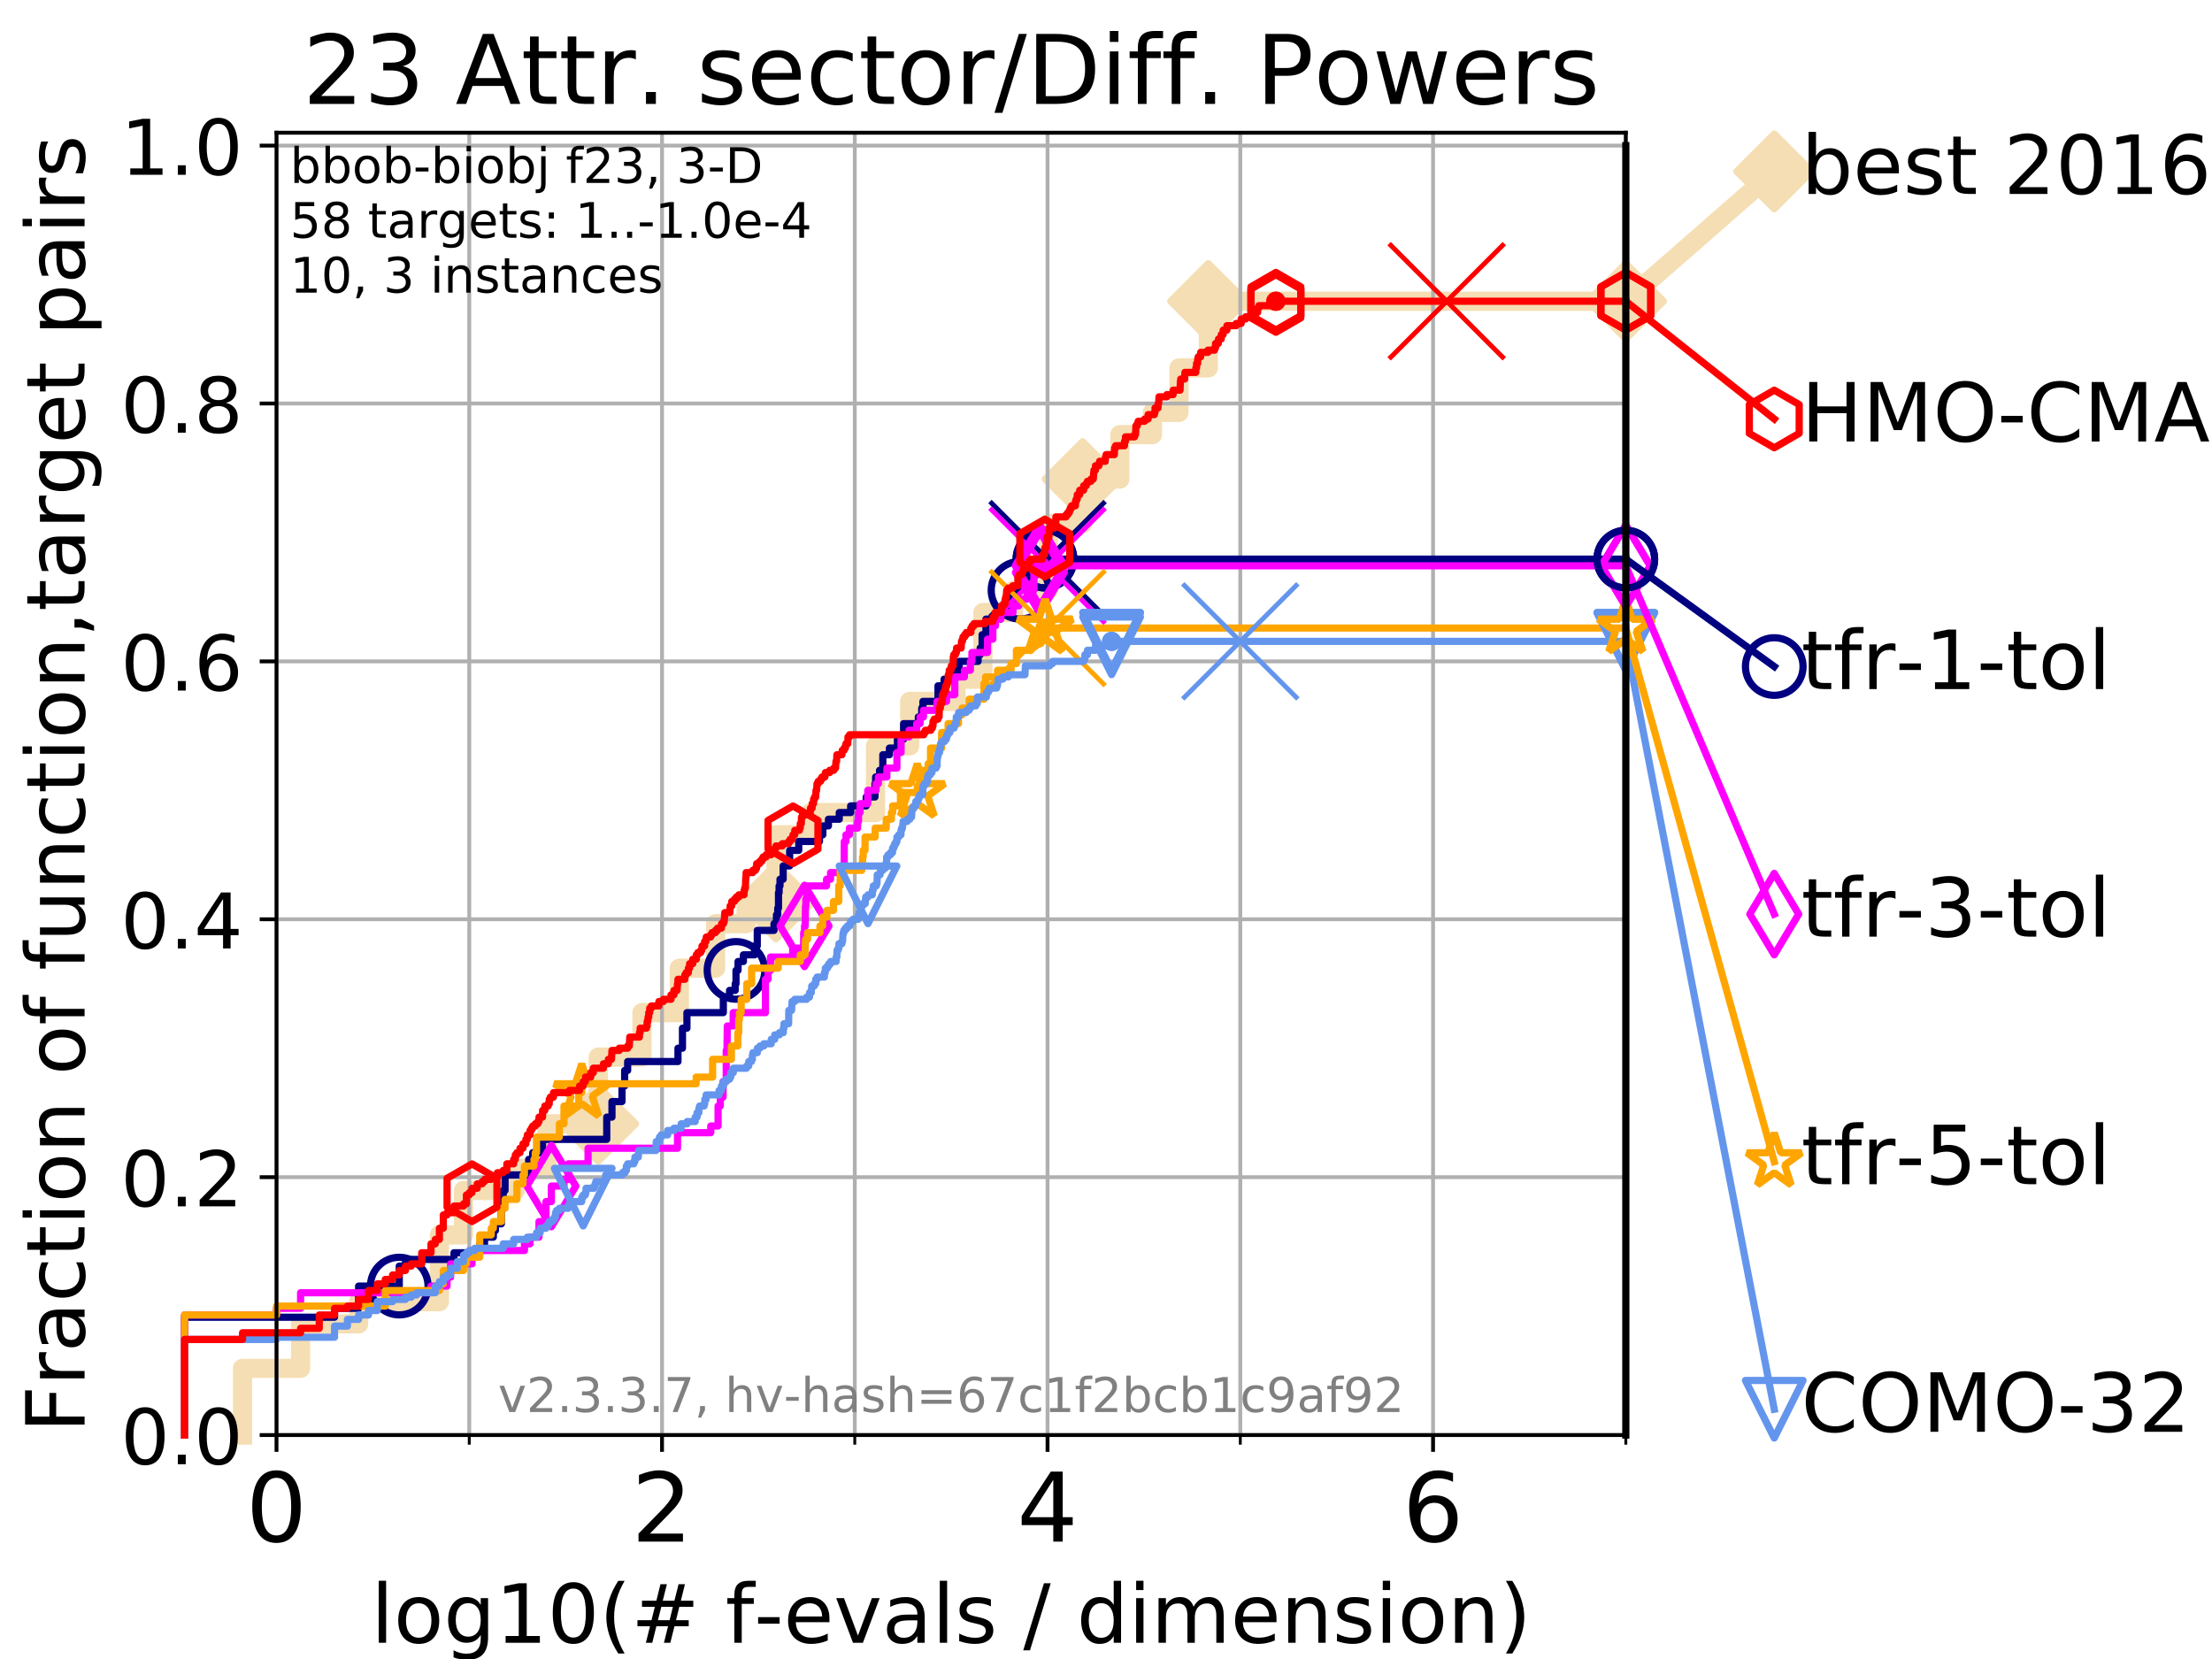 <?xml version="1.0" encoding="utf-8" standalone="no"?>
<!DOCTYPE svg PUBLIC "-//W3C//DTD SVG 1.1//EN"
  "http://www.w3.org/Graphics/SVG/1.1/DTD/svg11.dtd">
<!-- Created with matplotlib (https://matplotlib.org/) -->
<svg height="345.6pt" version="1.1" viewBox="0 0 460.8 345.6" width="460.8pt" xmlns="http://www.w3.org/2000/svg" xmlns:xlink="http://www.w3.org/1999/xlink">
 <defs>
  <style type="text/css">
*{stroke-linecap:butt;stroke-linejoin:round;}
  </style>
 </defs>
 <g id="figure_1">
  <g id="patch_1">
   <path d="M 0 345.6 
L 460.8 345.6 
L 460.8 0 
L 0 0 
z
" style="fill:#ffffff;"/>
  </g>
  <g id="axes_1">
   <g id="patch_2">
    <path d="M 57.6 298.944 
L 338.688 298.944 
L 338.688 27.648 
L 57.6 27.648 
z
" style="fill:#ffffff;"/>
   </g>
   <g id="line2d_1">
    <path d="M 50.529 298.944 
L 50.529 285.05 
L 62.617 285.05 
L 62.617 275.788 
L 74.705 275.788 
L 74.705 271.157 
L 91.535 271.157 
L 91.535 257.263 
L 96.552 257.263 
L 96.552 248.001 
L 107.348 248.001 
L 107.348 243.37 
L 113.966 243.37 
L 113.966 234.107 
L 124.62 234.107 
L 124.62 220.214 
L 133.726 220.214 
L 133.726 210.951 
L 141.521 210.951 
L 141.521 201.689 
L 149.074 201.689 
L 149.074 192.426 
L 155.446 192.426 
L 155.446 187.795 
L 161.645 187.795 
L 161.645 173.901 
L 168.914 173.901 
L 168.914 169.27 
L 182.394 169.27 
L 182.394 155.377 
L 189.503 155.377 
L 189.503 146.114 
L 199.144 146.114 
L 199.144 141.483 
L 204.76 141.483 
L 204.76 127.589 
L 211.164 127.589 
L 211.164 122.958 
L 218.415 122.958 
L 218.415 109.065 
L 225.531 109.065 
L 225.531 99.802 
L 233.289 99.802 
L 233.289 90.54 
L 240.075 90.54 
L 240.075 85.909 
L 245.606 85.909 
L 245.606 76.646 
L 251.711 76.646 
L 251.711 62.753 
L 338.688 62.753 
" style="fill:none;stroke:#f5deb3;stroke-linecap:square;stroke-width:4;"/>
   </g>
   <g id="line2d_2">
    <defs>
     <path d="M 0 7.778 
L 7.778 0 
L 0 -7.778 
L -7.778 0 
z
" id="m4754d98847" style="stroke:#f5deb3;stroke-linejoin:miter;stroke-width:1.5;"/>
    </defs>
    <g>
     <use style="fill:#f5deb3;stroke:#f5deb3;stroke-linejoin:miter;stroke-width:1.5;" x="124.62" xlink:href="#m4754d98847" y="234.107"/>
     <use style="fill:#f5deb3;stroke:#f5deb3;stroke-linejoin:miter;stroke-width:1.5;" x="161.645" xlink:href="#m4754d98847" y="187.795"/>
     <use style="fill:#f5deb3;stroke:#f5deb3;stroke-linejoin:miter;stroke-width:1.5;" x="225.531" xlink:href="#m4754d98847" y="99.802"/>
     <use style="fill:#f5deb3;stroke:#f5deb3;stroke-linejoin:miter;stroke-width:1.5;" x="251.711" xlink:href="#m4754d98847" y="62.753"/>
     <use style="fill:#f5deb3;stroke:#f5deb3;stroke-linejoin:miter;stroke-width:1.5;" x="251.711" xlink:href="#m4754d98847" y="62.753"/>
     <use style="fill:#f5deb3;stroke:#f5deb3;stroke-linejoin:miter;stroke-width:1.5;" x="338.688" xlink:href="#m4754d98847" y="62.753"/>
    </g>
   </g>
   <g id="line2d_3">
    <path style="fill:none;stroke:#f5deb3;stroke-linecap:square;stroke-width:4;"/>
    <g/>
   </g>
   <g id="line2d_4">
    <path d="M 338.688 62.753 
L 369.608 35.706 
" style="fill:none;stroke:#f5deb3;stroke-linecap:square;stroke-width:4;"/>
    <g>
     <use style="fill:#f5deb3;stroke:#f5deb3;stroke-linejoin:miter;stroke-width:1.5;" x="338.688" xlink:href="#m4754d98847" y="62.753"/>
     <use style="fill:#f5deb3;stroke:#f5deb3;stroke-linejoin:miter;stroke-width:1.5;" x="369.608" xlink:href="#m4754d98847" y="35.706"/>
    </g>
   </g>
   <g id="matplotlib.axis_1">
    <g id="xtick_1">
     <g id="line2d_5">
      <path clip-path="url(#pe0f63b0f2c)" d="M 57.6 298.944 
L 57.6 27.648 
" style="fill:none;stroke:#b0b0b0;stroke-linecap:square;stroke-width:0.8;"/>
     </g>
     <g id="line2d_6">
      <defs>
       <path d="M 0 0 
L 0 3.5 
" id="m4b8188f668" style="stroke:#000000;stroke-width:0.8;"/>
      </defs>
      <g>
       <use style="stroke:#000000;stroke-width:0.8;" x="57.6" xlink:href="#m4b8188f668" y="298.944"/>
      </g>
     </g>
     <g id="text_1">
      <!-- 0 -->
      <defs>
       <path d="M 31.781 66.406 
Q 24.172 66.406 20.328 58.906 
Q 16.5 51.422 16.5 36.375 
Q 16.5 21.391 20.328 13.891 
Q 24.172 6.391 31.781 6.391 
Q 39.453 6.391 43.281 13.891 
Q 47.125 21.391 47.125 36.375 
Q 47.125 51.422 43.281 58.906 
Q 39.453 66.406 31.781 66.406 
z
M 31.781 74.219 
Q 44.047 74.219 50.516 64.516 
Q 56.984 54.828 56.984 36.375 
Q 56.984 17.969 50.516 8.266 
Q 44.047 -1.422 31.781 -1.422 
Q 19.531 -1.422 13.062 8.266 
Q 6.594 17.969 6.594 36.375 
Q 6.594 54.828 13.062 64.516 
Q 19.531 74.219 31.781 74.219 
z
" id="DejaVuSans-48"/>
      </defs>
      <g transform="translate(51.237 321.141)scale(0.2 -0.2)">
       <use xlink:href="#DejaVuSans-48"/>
      </g>
     </g>
    </g>
    <g id="xtick_2">
     <g id="line2d_7">
      <path clip-path="url(#pe0f63b0f2c)" d="M 137.911 298.944 
L 137.911 27.648 
" style="fill:none;stroke:#b0b0b0;stroke-linecap:square;stroke-width:0.8;"/>
     </g>
     <g id="line2d_8">
      <g>
       <use style="stroke:#000000;stroke-width:0.8;" x="137.911" xlink:href="#m4b8188f668" y="298.944"/>
      </g>
     </g>
     <g id="text_2">
      <!-- 2 -->
      <defs>
       <path d="M 19.188 8.297 
L 53.609 8.297 
L 53.609 0 
L 7.328 0 
L 7.328 8.297 
Q 12.938 14.109 22.625 23.891 
Q 32.328 33.688 34.812 36.531 
Q 39.547 41.844 41.422 45.531 
Q 43.312 49.219 43.312 52.781 
Q 43.312 58.594 39.234 62.25 
Q 35.156 65.922 28.609 65.922 
Q 23.969 65.922 18.812 64.312 
Q 13.672 62.703 7.812 59.422 
L 7.812 69.391 
Q 13.766 71.781 18.938 73 
Q 24.125 74.219 28.422 74.219 
Q 39.75 74.219 46.484 68.547 
Q 53.219 62.891 53.219 53.422 
Q 53.219 48.922 51.531 44.891 
Q 49.859 40.875 45.406 35.406 
Q 44.188 33.984 37.641 27.219 
Q 31.109 20.453 19.188 8.297 
z
" id="DejaVuSans-50"/>
      </defs>
      <g transform="translate(131.548 321.141)scale(0.2 -0.2)">
       <use xlink:href="#DejaVuSans-50"/>
      </g>
     </g>
    </g>
    <g id="xtick_3">
     <g id="line2d_9">
      <path clip-path="url(#pe0f63b0f2c)" d="M 218.222 298.944 
L 218.222 27.648 
" style="fill:none;stroke:#b0b0b0;stroke-linecap:square;stroke-width:0.8;"/>
     </g>
     <g id="line2d_10">
      <g>
       <use style="stroke:#000000;stroke-width:0.8;" x="218.222" xlink:href="#m4b8188f668" y="298.944"/>
      </g>
     </g>
     <g id="text_3">
      <!-- 4 -->
      <defs>
       <path d="M 37.797 64.312 
L 12.891 25.391 
L 37.797 25.391 
z
M 35.203 72.906 
L 47.609 72.906 
L 47.609 25.391 
L 58.016 25.391 
L 58.016 17.188 
L 47.609 17.188 
L 47.609 0 
L 37.797 0 
L 37.797 17.188 
L 4.891 17.188 
L 4.891 26.703 
z
" id="DejaVuSans-52"/>
      </defs>
      <g transform="translate(211.859 321.141)scale(0.2 -0.2)">
       <use xlink:href="#DejaVuSans-52"/>
      </g>
     </g>
    </g>
    <g id="xtick_4">
     <g id="line2d_11">
      <path clip-path="url(#pe0f63b0f2c)" d="M 298.533 298.944 
L 298.533 27.648 
" style="fill:none;stroke:#b0b0b0;stroke-linecap:square;stroke-width:0.8;"/>
     </g>
     <g id="line2d_12">
      <g>
       <use style="stroke:#000000;stroke-width:0.8;" x="298.533" xlink:href="#m4b8188f668" y="298.944"/>
      </g>
     </g>
     <g id="text_4">
      <!-- 6 -->
      <defs>
       <path d="M 33.016 40.375 
Q 26.375 40.375 22.484 35.828 
Q 18.609 31.297 18.609 23.391 
Q 18.609 15.531 22.484 10.953 
Q 26.375 6.391 33.016 6.391 
Q 39.656 6.391 43.531 10.953 
Q 47.406 15.531 47.406 23.391 
Q 47.406 31.297 43.531 35.828 
Q 39.656 40.375 33.016 40.375 
z
M 52.594 71.297 
L 52.594 62.312 
Q 48.875 64.062 45.094 64.984 
Q 41.312 65.922 37.594 65.922 
Q 27.828 65.922 22.672 59.328 
Q 17.531 52.734 16.797 39.406 
Q 19.672 43.656 24.016 45.922 
Q 28.375 48.188 33.594 48.188 
Q 44.578 48.188 50.953 41.516 
Q 57.328 34.859 57.328 23.391 
Q 57.328 12.156 50.688 5.359 
Q 44.047 -1.422 33.016 -1.422 
Q 20.359 -1.422 13.672 8.266 
Q 6.984 17.969 6.984 36.375 
Q 6.984 53.656 15.188 63.938 
Q 23.391 74.219 37.203 74.219 
Q 40.922 74.219 44.703 73.484 
Q 48.484 72.75 52.594 71.297 
z
" id="DejaVuSans-54"/>
      </defs>
      <g transform="translate(292.17 321.141)scale(0.2 -0.2)">
       <use xlink:href="#DejaVuSans-54"/>
      </g>
     </g>
    </g>
    <g id="xtick_5">
     <g id="line2d_13">
      <path clip-path="url(#pe0f63b0f2c)" d="M 97.755 298.944 
L 97.755 27.648 
" style="fill:none;stroke:#b0b0b0;stroke-linecap:square;stroke-width:0.8;"/>
     </g>
     <g id="line2d_14">
      <defs>
       <path d="M 0 0 
L 0 2 
" id="mef7cefade2" style="stroke:#000000;stroke-width:0.6;"/>
      </defs>
      <g>
       <use style="stroke:#000000;stroke-width:0.6;" x="97.755" xlink:href="#mef7cefade2" y="298.944"/>
      </g>
     </g>
    </g>
    <g id="xtick_6">
     <g id="line2d_15">
      <path clip-path="url(#pe0f63b0f2c)" d="M 178.066 298.944 
L 178.066 27.648 
" style="fill:none;stroke:#b0b0b0;stroke-linecap:square;stroke-width:0.8;"/>
     </g>
     <g id="line2d_16">
      <g>
       <use style="stroke:#000000;stroke-width:0.6;" x="178.066" xlink:href="#mef7cefade2" y="298.944"/>
      </g>
     </g>
    </g>
    <g id="xtick_7">
     <g id="line2d_17">
      <path clip-path="url(#pe0f63b0f2c)" d="M 258.377 298.944 
L 258.377 27.648 
" style="fill:none;stroke:#b0b0b0;stroke-linecap:square;stroke-width:0.8;"/>
     </g>
     <g id="line2d_18">
      <g>
       <use style="stroke:#000000;stroke-width:0.6;" x="258.377" xlink:href="#mef7cefade2" y="298.944"/>
      </g>
     </g>
    </g>
    <g id="xtick_8">
     <g id="line2d_19">
      <path clip-path="url(#pe0f63b0f2c)" d="M 338.688 298.944 
L 338.688 27.648 
" style="fill:none;stroke:#b0b0b0;stroke-linecap:square;stroke-width:0.8;"/>
     </g>
     <g id="line2d_20">
      <g>
       <use style="stroke:#000000;stroke-width:0.6;" x="338.688" xlink:href="#mef7cefade2" y="298.944"/>
      </g>
     </g>
    </g>
    <g id="text_5">
     <!-- log10(# f-evals / dimension) -->
     <defs>
      <path d="M 9.422 75.984 
L 18.406 75.984 
L 18.406 0 
L 9.422 0 
z
" id="DejaVuSans-108"/>
      <path d="M 30.609 48.391 
Q 23.391 48.391 19.188 42.75 
Q 14.984 37.109 14.984 27.297 
Q 14.984 17.484 19.156 11.844 
Q 23.344 6.203 30.609 6.203 
Q 37.797 6.203 41.984 11.859 
Q 46.188 17.531 46.188 27.297 
Q 46.188 37.016 41.984 42.703 
Q 37.797 48.391 30.609 48.391 
z
M 30.609 56 
Q 42.328 56 49.016 48.375 
Q 55.719 40.766 55.719 27.297 
Q 55.719 13.875 49.016 6.219 
Q 42.328 -1.422 30.609 -1.422 
Q 18.844 -1.422 12.172 6.219 
Q 5.516 13.875 5.516 27.297 
Q 5.516 40.766 12.172 48.375 
Q 18.844 56 30.609 56 
z
" id="DejaVuSans-111"/>
      <path d="M 45.406 27.984 
Q 45.406 37.75 41.375 43.109 
Q 37.359 48.484 30.078 48.484 
Q 22.859 48.484 18.828 43.109 
Q 14.797 37.75 14.797 27.984 
Q 14.797 18.266 18.828 12.891 
Q 22.859 7.516 30.078 7.516 
Q 37.359 7.516 41.375 12.891 
Q 45.406 18.266 45.406 27.984 
z
M 54.391 6.781 
Q 54.391 -7.172 48.188 -13.984 
Q 42 -20.797 29.203 -20.797 
Q 24.469 -20.797 20.266 -20.094 
Q 16.062 -19.391 12.109 -17.922 
L 12.109 -9.188 
Q 16.062 -11.328 19.922 -12.344 
Q 23.781 -13.375 27.781 -13.375 
Q 36.625 -13.375 41.016 -8.766 
Q 45.406 -4.156 45.406 5.172 
L 45.406 9.625 
Q 42.625 4.781 38.281 2.391 
Q 33.938 0 27.875 0 
Q 17.828 0 11.672 7.656 
Q 5.516 15.328 5.516 27.984 
Q 5.516 40.672 11.672 48.328 
Q 17.828 56 27.875 56 
Q 33.938 56 38.281 53.609 
Q 42.625 51.219 45.406 46.391 
L 45.406 54.688 
L 54.391 54.688 
z
" id="DejaVuSans-103"/>
      <path d="M 12.406 8.297 
L 28.516 8.297 
L 28.516 63.922 
L 10.984 60.406 
L 10.984 69.391 
L 28.422 72.906 
L 38.281 72.906 
L 38.281 8.297 
L 54.391 8.297 
L 54.391 0 
L 12.406 0 
z
" id="DejaVuSans-49"/>
      <path d="M 31 75.875 
Q 24.469 64.656 21.281 53.656 
Q 18.109 42.672 18.109 31.391 
Q 18.109 20.125 21.312 9.062 
Q 24.516 -2 31 -13.188 
L 23.188 -13.188 
Q 15.875 -1.703 12.234 9.375 
Q 8.594 20.453 8.594 31.391 
Q 8.594 42.281 12.203 53.312 
Q 15.828 64.359 23.188 75.875 
z
" id="DejaVuSans-40"/>
      <path d="M 51.125 44 
L 36.922 44 
L 32.812 27.688 
L 47.125 27.688 
z
M 43.797 71.781 
L 38.719 51.516 
L 52.984 51.516 
L 58.109 71.781 
L 65.922 71.781 
L 60.891 51.516 
L 76.125 51.516 
L 76.125 44 
L 58.984 44 
L 54.984 27.688 
L 70.516 27.688 
L 70.516 20.219 
L 53.078 20.219 
L 48 0 
L 40.188 0 
L 45.219 20.219 
L 30.906 20.219 
L 25.875 0 
L 18.016 0 
L 23.094 20.219 
L 7.719 20.219 
L 7.719 27.688 
L 24.906 27.688 
L 29 44 
L 13.281 44 
L 13.281 51.516 
L 30.906 51.516 
L 35.891 71.781 
z
" id="DejaVuSans-35"/>
      <path id="DejaVuSans-32"/>
      <path d="M 37.109 75.984 
L 37.109 68.5 
L 28.516 68.5 
Q 23.688 68.5 21.797 66.547 
Q 19.922 64.594 19.922 59.516 
L 19.922 54.688 
L 34.719 54.688 
L 34.719 47.703 
L 19.922 47.703 
L 19.922 0 
L 10.891 0 
L 10.891 47.703 
L 2.297 47.703 
L 2.297 54.688 
L 10.891 54.688 
L 10.891 58.5 
Q 10.891 67.625 15.141 71.797 
Q 19.391 75.984 28.609 75.984 
z
" id="DejaVuSans-102"/>
      <path d="M 4.891 31.391 
L 31.203 31.391 
L 31.203 23.391 
L 4.891 23.391 
z
" id="DejaVuSans-45"/>
      <path d="M 56.203 29.594 
L 56.203 25.203 
L 14.891 25.203 
Q 15.484 15.922 20.484 11.062 
Q 25.484 6.203 34.422 6.203 
Q 39.594 6.203 44.453 7.469 
Q 49.312 8.734 54.109 11.281 
L 54.109 2.781 
Q 49.266 0.734 44.188 -0.344 
Q 39.109 -1.422 33.891 -1.422 
Q 20.797 -1.422 13.156 6.188 
Q 5.516 13.812 5.516 26.812 
Q 5.516 40.234 12.766 48.109 
Q 20.016 56 32.328 56 
Q 43.359 56 49.781 48.891 
Q 56.203 41.797 56.203 29.594 
z
M 47.219 32.234 
Q 47.125 39.594 43.094 43.984 
Q 39.062 48.391 32.422 48.391 
Q 24.906 48.391 20.391 44.141 
Q 15.875 39.891 15.188 32.172 
z
" id="DejaVuSans-101"/>
      <path d="M 2.984 54.688 
L 12.5 54.688 
L 29.594 8.797 
L 46.688 54.688 
L 56.203 54.688 
L 35.688 0 
L 23.484 0 
z
" id="DejaVuSans-118"/>
      <path d="M 34.281 27.484 
Q 23.391 27.484 19.188 25 
Q 14.984 22.516 14.984 16.5 
Q 14.984 11.719 18.141 8.906 
Q 21.297 6.109 26.703 6.109 
Q 34.188 6.109 38.703 11.406 
Q 43.219 16.703 43.219 25.484 
L 43.219 27.484 
z
M 52.203 31.203 
L 52.203 0 
L 43.219 0 
L 43.219 8.297 
Q 40.141 3.328 35.547 0.953 
Q 30.953 -1.422 24.312 -1.422 
Q 15.922 -1.422 10.953 3.297 
Q 6 8.016 6 15.922 
Q 6 25.141 12.172 29.828 
Q 18.359 34.516 30.609 34.516 
L 43.219 34.516 
L 43.219 35.406 
Q 43.219 41.609 39.141 45 
Q 35.062 48.391 27.688 48.391 
Q 23 48.391 18.547 47.266 
Q 14.109 46.141 10.016 43.891 
L 10.016 52.203 
Q 14.938 54.109 19.578 55.047 
Q 24.219 56 28.609 56 
Q 40.484 56 46.344 49.844 
Q 52.203 43.703 52.203 31.203 
z
" id="DejaVuSans-97"/>
      <path d="M 44.281 53.078 
L 44.281 44.578 
Q 40.484 46.531 36.375 47.5 
Q 32.281 48.484 27.875 48.484 
Q 21.188 48.484 17.844 46.438 
Q 14.5 44.391 14.5 40.281 
Q 14.5 37.156 16.891 35.375 
Q 19.281 33.594 26.516 31.984 
L 29.594 31.297 
Q 39.156 29.25 43.188 25.516 
Q 47.219 21.781 47.219 15.094 
Q 47.219 7.469 41.188 3.016 
Q 35.156 -1.422 24.609 -1.422 
Q 20.219 -1.422 15.453 -0.562 
Q 10.688 0.297 5.422 2 
L 5.422 11.281 
Q 10.406 8.688 15.234 7.391 
Q 20.062 6.109 24.812 6.109 
Q 31.156 6.109 34.562 8.281 
Q 37.984 10.453 37.984 14.406 
Q 37.984 18.062 35.516 20.016 
Q 33.062 21.969 24.703 23.781 
L 21.578 24.516 
Q 13.234 26.266 9.516 29.906 
Q 5.812 33.547 5.812 39.891 
Q 5.812 47.609 11.281 51.797 
Q 16.75 56 26.812 56 
Q 31.781 56 36.172 55.266 
Q 40.578 54.547 44.281 53.078 
z
" id="DejaVuSans-115"/>
      <path d="M 25.391 72.906 
L 33.688 72.906 
L 8.297 -9.281 
L 0 -9.281 
z
" id="DejaVuSans-47"/>
      <path d="M 45.406 46.391 
L 45.406 75.984 
L 54.391 75.984 
L 54.391 0 
L 45.406 0 
L 45.406 8.203 
Q 42.578 3.328 38.25 0.953 
Q 33.938 -1.422 27.875 -1.422 
Q 17.969 -1.422 11.734 6.484 
Q 5.516 14.406 5.516 27.297 
Q 5.516 40.188 11.734 48.094 
Q 17.969 56 27.875 56 
Q 33.938 56 38.25 53.625 
Q 42.578 51.266 45.406 46.391 
z
M 14.797 27.297 
Q 14.797 17.391 18.875 11.75 
Q 22.953 6.109 30.078 6.109 
Q 37.203 6.109 41.297 11.75 
Q 45.406 17.391 45.406 27.297 
Q 45.406 37.203 41.297 42.844 
Q 37.203 48.484 30.078 48.484 
Q 22.953 48.484 18.875 42.844 
Q 14.797 37.203 14.797 27.297 
z
" id="DejaVuSans-100"/>
      <path d="M 9.422 54.688 
L 18.406 54.688 
L 18.406 0 
L 9.422 0 
z
M 9.422 75.984 
L 18.406 75.984 
L 18.406 64.594 
L 9.422 64.594 
z
" id="DejaVuSans-105"/>
      <path d="M 52 44.188 
Q 55.375 50.25 60.062 53.125 
Q 64.75 56 71.094 56 
Q 79.641 56 84.281 50.016 
Q 88.922 44.047 88.922 33.016 
L 88.922 0 
L 79.891 0 
L 79.891 32.719 
Q 79.891 40.578 77.094 44.375 
Q 74.312 48.188 68.609 48.188 
Q 61.625 48.188 57.562 43.547 
Q 53.516 38.922 53.516 30.906 
L 53.516 0 
L 44.484 0 
L 44.484 32.719 
Q 44.484 40.625 41.703 44.406 
Q 38.922 48.188 33.109 48.188 
Q 26.219 48.188 22.156 43.531 
Q 18.109 38.875 18.109 30.906 
L 18.109 0 
L 9.078 0 
L 9.078 54.688 
L 18.109 54.688 
L 18.109 46.188 
Q 21.188 51.219 25.484 53.609 
Q 29.781 56 35.688 56 
Q 41.656 56 45.828 52.969 
Q 50 49.953 52 44.188 
z
" id="DejaVuSans-109"/>
      <path d="M 54.891 33.016 
L 54.891 0 
L 45.906 0 
L 45.906 32.719 
Q 45.906 40.484 42.875 44.328 
Q 39.844 48.188 33.797 48.188 
Q 26.516 48.188 22.312 43.547 
Q 18.109 38.922 18.109 30.906 
L 18.109 0 
L 9.078 0 
L 9.078 54.688 
L 18.109 54.688 
L 18.109 46.188 
Q 21.344 51.125 25.703 53.562 
Q 30.078 56 35.797 56 
Q 45.219 56 50.047 50.172 
Q 54.891 44.344 54.891 33.016 
z
" id="DejaVuSans-110"/>
      <path d="M 8.016 75.875 
L 15.828 75.875 
Q 23.141 64.359 26.781 53.312 
Q 30.422 42.281 30.422 31.391 
Q 30.422 20.453 26.781 9.375 
Q 23.141 -1.703 15.828 -13.188 
L 8.016 -13.188 
Q 14.5 -2 17.703 9.062 
Q 20.906 20.125 20.906 31.391 
Q 20.906 42.672 17.703 53.656 
Q 14.5 64.656 8.016 75.875 
z
" id="DejaVuSans-41"/>
     </defs>
     <g transform="translate(77.303 342.218)scale(0.17 -0.17)">
      <use xlink:href="#DejaVuSans-108"/>
      <use x="27.783" xlink:href="#DejaVuSans-111"/>
      <use x="88.965" xlink:href="#DejaVuSans-103"/>
      <use x="152.441" xlink:href="#DejaVuSans-49"/>
      <use x="216.064" xlink:href="#DejaVuSans-48"/>
      <use x="279.688" xlink:href="#DejaVuSans-40"/>
      <use x="318.701" xlink:href="#DejaVuSans-35"/>
      <use x="402.49" xlink:href="#DejaVuSans-32"/>
      <use x="434.277" xlink:href="#DejaVuSans-102"/>
      <use x="469.404" xlink:href="#DejaVuSans-45"/>
      <use x="505.488" xlink:href="#DejaVuSans-101"/>
      <use x="567.012" xlink:href="#DejaVuSans-118"/>
      <use x="626.191" xlink:href="#DejaVuSans-97"/>
      <use x="687.471" xlink:href="#DejaVuSans-108"/>
      <use x="715.254" xlink:href="#DejaVuSans-115"/>
      <use x="767.354" xlink:href="#DejaVuSans-32"/>
      <use x="799.141" xlink:href="#DejaVuSans-47"/>
      <use x="832.832" xlink:href="#DejaVuSans-32"/>
      <use x="864.619" xlink:href="#DejaVuSans-100"/>
      <use x="928.096" xlink:href="#DejaVuSans-105"/>
      <use x="955.879" xlink:href="#DejaVuSans-109"/>
      <use x="1053.291" xlink:href="#DejaVuSans-101"/>
      <use x="1114.814" xlink:href="#DejaVuSans-110"/>
      <use x="1178.193" xlink:href="#DejaVuSans-115"/>
      <use x="1230.293" xlink:href="#DejaVuSans-105"/>
      <use x="1258.076" xlink:href="#DejaVuSans-111"/>
      <use x="1319.258" xlink:href="#DejaVuSans-110"/>
      <use x="1382.637" xlink:href="#DejaVuSans-41"/>
     </g>
    </g>
   </g>
   <g id="matplotlib.axis_2">
    <g id="ytick_1">
     <g id="line2d_21">
      <path clip-path="url(#pe0f63b0f2c)" d="M 57.6 298.944 
L 338.688 298.944 
" style="fill:none;stroke:#b0b0b0;stroke-linecap:square;stroke-width:0.8;"/>
     </g>
     <g id="line2d_22">
      <defs>
       <path d="M 0 0 
L -3.5 0 
" id="me7bd43f261" style="stroke:#000000;stroke-width:0.8;"/>
      </defs>
      <g>
       <use style="stroke:#000000;stroke-width:0.8;" x="57.6" xlink:href="#me7bd43f261" y="298.944"/>
      </g>
     </g>
     <g id="text_6">
      <!-- 0.0 -->
      <defs>
       <path d="M 10.688 12.406 
L 21 12.406 
L 21 0 
L 10.688 0 
z
" id="DejaVuSans-46"/>
      </defs>
      <g transform="translate(25.155 305.023)scale(0.16 -0.16)">
       <use xlink:href="#DejaVuSans-48"/>
       <use x="63.623" xlink:href="#DejaVuSans-46"/>
       <use x="95.41" xlink:href="#DejaVuSans-48"/>
      </g>
     </g>
    </g>
    <g id="ytick_2">
     <g id="line2d_23">
      <path clip-path="url(#pe0f63b0f2c)" d="M 57.6 245.222 
L 338.688 245.222 
" style="fill:none;stroke:#b0b0b0;stroke-linecap:square;stroke-width:0.8;"/>
     </g>
     <g id="line2d_24">
      <g>
       <use style="stroke:#000000;stroke-width:0.8;" x="57.6" xlink:href="#me7bd43f261" y="245.222"/>
      </g>
     </g>
     <g id="text_7">
      <!-- 0.2 -->
      <g transform="translate(25.155 251.301)scale(0.16 -0.16)">
       <use xlink:href="#DejaVuSans-48"/>
       <use x="63.623" xlink:href="#DejaVuSans-46"/>
       <use x="95.41" xlink:href="#DejaVuSans-50"/>
      </g>
     </g>
    </g>
    <g id="ytick_3">
     <g id="line2d_25">
      <path clip-path="url(#pe0f63b0f2c)" d="M 57.6 191.5 
L 338.688 191.5 
" style="fill:none;stroke:#b0b0b0;stroke-linecap:square;stroke-width:0.8;"/>
     </g>
     <g id="line2d_26">
      <g>
       <use style="stroke:#000000;stroke-width:0.8;" x="57.6" xlink:href="#me7bd43f261" y="191.5"/>
      </g>
     </g>
     <g id="text_8">
      <!-- 0.4 -->
      <g transform="translate(25.155 197.579)scale(0.16 -0.16)">
       <use xlink:href="#DejaVuSans-48"/>
       <use x="63.623" xlink:href="#DejaVuSans-46"/>
       <use x="95.41" xlink:href="#DejaVuSans-52"/>
      </g>
     </g>
    </g>
    <g id="ytick_4">
     <g id="line2d_27">
      <path clip-path="url(#pe0f63b0f2c)" d="M 57.6 137.778 
L 338.688 137.778 
" style="fill:none;stroke:#b0b0b0;stroke-linecap:square;stroke-width:0.8;"/>
     </g>
     <g id="line2d_28">
      <g>
       <use style="stroke:#000000;stroke-width:0.8;" x="57.6" xlink:href="#me7bd43f261" y="137.778"/>
      </g>
     </g>
     <g id="text_9">
      <!-- 0.6 -->
      <g transform="translate(25.155 143.857)scale(0.16 -0.16)">
       <use xlink:href="#DejaVuSans-48"/>
       <use x="63.623" xlink:href="#DejaVuSans-46"/>
       <use x="95.41" xlink:href="#DejaVuSans-54"/>
      </g>
     </g>
    </g>
    <g id="ytick_5">
     <g id="line2d_29">
      <path clip-path="url(#pe0f63b0f2c)" d="M 57.6 84.056 
L 338.688 84.056 
" style="fill:none;stroke:#b0b0b0;stroke-linecap:square;stroke-width:0.8;"/>
     </g>
     <g id="line2d_30">
      <g>
       <use style="stroke:#000000;stroke-width:0.8;" x="57.6" xlink:href="#me7bd43f261" y="84.056"/>
      </g>
     </g>
     <g id="text_10">
      <!-- 0.8 -->
      <defs>
       <path d="M 31.781 34.625 
Q 24.75 34.625 20.719 30.859 
Q 16.703 27.094 16.703 20.516 
Q 16.703 13.922 20.719 10.156 
Q 24.75 6.391 31.781 6.391 
Q 38.812 6.391 42.859 10.172 
Q 46.922 13.969 46.922 20.516 
Q 46.922 27.094 42.891 30.859 
Q 38.875 34.625 31.781 34.625 
z
M 21.922 38.812 
Q 15.578 40.375 12.031 44.719 
Q 8.5 49.078 8.5 55.328 
Q 8.5 64.062 14.719 69.141 
Q 20.953 74.219 31.781 74.219 
Q 42.672 74.219 48.875 69.141 
Q 55.078 64.062 55.078 55.328 
Q 55.078 49.078 51.531 44.719 
Q 48 40.375 41.703 38.812 
Q 48.828 37.156 52.797 32.312 
Q 56.781 27.484 56.781 20.516 
Q 56.781 9.906 50.312 4.234 
Q 43.844 -1.422 31.781 -1.422 
Q 19.734 -1.422 13.25 4.234 
Q 6.781 9.906 6.781 20.516 
Q 6.781 27.484 10.781 32.312 
Q 14.797 37.156 21.922 38.812 
z
M 18.312 54.391 
Q 18.312 48.734 21.844 45.562 
Q 25.391 42.391 31.781 42.391 
Q 38.141 42.391 41.719 45.562 
Q 45.312 48.734 45.312 54.391 
Q 45.312 60.062 41.719 63.234 
Q 38.141 66.406 31.781 66.406 
Q 25.391 66.406 21.844 63.234 
Q 18.312 60.062 18.312 54.391 
z
" id="DejaVuSans-56"/>
      </defs>
      <g transform="translate(25.155 90.135)scale(0.16 -0.16)">
       <use xlink:href="#DejaVuSans-48"/>
       <use x="63.623" xlink:href="#DejaVuSans-46"/>
       <use x="95.41" xlink:href="#DejaVuSans-56"/>
      </g>
     </g>
    </g>
    <g id="ytick_6">
     <g id="line2d_31">
      <path clip-path="url(#pe0f63b0f2c)" d="M 57.6 30.334 
L 338.688 30.334 
" style="fill:none;stroke:#b0b0b0;stroke-linecap:square;stroke-width:0.8;"/>
     </g>
     <g id="line2d_32">
      <g>
       <use style="stroke:#000000;stroke-width:0.8;" x="57.6" xlink:href="#me7bd43f261" y="30.334"/>
      </g>
     </g>
     <g id="text_11">
      <!-- 1.0 -->
      <g transform="translate(25.155 36.413)scale(0.16 -0.16)">
       <use xlink:href="#DejaVuSans-49"/>
       <use x="63.623" xlink:href="#DejaVuSans-46"/>
       <use x="95.41" xlink:href="#DejaVuSans-48"/>
      </g>
     </g>
    </g>
    <g id="text_12">
     <!-- Fraction of function,target pairs -->
     <defs>
      <path d="M 9.812 72.906 
L 51.703 72.906 
L 51.703 64.594 
L 19.672 64.594 
L 19.672 43.109 
L 48.578 43.109 
L 48.578 34.812 
L 19.672 34.812 
L 19.672 0 
L 9.812 0 
z
" id="DejaVuSans-70"/>
      <path d="M 41.109 46.297 
Q 39.594 47.172 37.812 47.578 
Q 36.031 48 33.891 48 
Q 26.266 48 22.188 43.047 
Q 18.109 38.094 18.109 28.812 
L 18.109 0 
L 9.078 0 
L 9.078 54.688 
L 18.109 54.688 
L 18.109 46.188 
Q 20.953 51.172 25.484 53.578 
Q 30.031 56 36.531 56 
Q 37.453 56 38.578 55.875 
Q 39.703 55.766 41.062 55.516 
z
" id="DejaVuSans-114"/>
      <path d="M 48.781 52.594 
L 48.781 44.188 
Q 44.969 46.297 41.141 47.344 
Q 37.312 48.391 33.406 48.391 
Q 24.656 48.391 19.812 42.844 
Q 14.984 37.312 14.984 27.297 
Q 14.984 17.281 19.812 11.734 
Q 24.656 6.203 33.406 6.203 
Q 37.312 6.203 41.141 7.25 
Q 44.969 8.297 48.781 10.406 
L 48.781 2.094 
Q 45.016 0.344 40.984 -0.531 
Q 36.969 -1.422 32.422 -1.422 
Q 20.062 -1.422 12.781 6.344 
Q 5.516 14.109 5.516 27.297 
Q 5.516 40.672 12.859 48.328 
Q 20.219 56 33.016 56 
Q 37.156 56 41.109 55.141 
Q 45.062 54.297 48.781 52.594 
z
" id="DejaVuSans-99"/>
      <path d="M 18.312 70.219 
L 18.312 54.688 
L 36.812 54.688 
L 36.812 47.703 
L 18.312 47.703 
L 18.312 18.016 
Q 18.312 11.328 20.141 9.422 
Q 21.969 7.516 27.594 7.516 
L 36.812 7.516 
L 36.812 0 
L 27.594 0 
Q 17.188 0 13.234 3.875 
Q 9.281 7.766 9.281 18.016 
L 9.281 47.703 
L 2.688 47.703 
L 2.688 54.688 
L 9.281 54.688 
L 9.281 70.219 
z
" id="DejaVuSans-116"/>
      <path d="M 8.5 21.578 
L 8.5 54.688 
L 17.484 54.688 
L 17.484 21.922 
Q 17.484 14.156 20.5 10.266 
Q 23.531 6.391 29.594 6.391 
Q 36.859 6.391 41.078 11.031 
Q 45.312 15.672 45.312 23.688 
L 45.312 54.688 
L 54.297 54.688 
L 54.297 0 
L 45.312 0 
L 45.312 8.406 
Q 42.047 3.422 37.719 1 
Q 33.406 -1.422 27.688 -1.422 
Q 18.266 -1.422 13.375 4.438 
Q 8.5 10.297 8.5 21.578 
z
M 31.109 56 
z
" id="DejaVuSans-117"/>
      <path d="M 11.719 12.406 
L 22.016 12.406 
L 22.016 4 
L 14.016 -11.625 
L 7.719 -11.625 
L 11.719 4 
z
" id="DejaVuSans-44"/>
      <path d="M 18.109 8.203 
L 18.109 -20.797 
L 9.078 -20.797 
L 9.078 54.688 
L 18.109 54.688 
L 18.109 46.391 
Q 20.953 51.266 25.266 53.625 
Q 29.594 56 35.594 56 
Q 45.562 56 51.781 48.094 
Q 58.016 40.188 58.016 27.297 
Q 58.016 14.406 51.781 6.484 
Q 45.562 -1.422 35.594 -1.422 
Q 29.594 -1.422 25.266 0.953 
Q 20.953 3.328 18.109 8.203 
z
M 48.688 27.297 
Q 48.688 37.203 44.609 42.844 
Q 40.531 48.484 33.406 48.484 
Q 26.266 48.484 22.188 42.844 
Q 18.109 37.203 18.109 27.297 
Q 18.109 17.391 22.188 11.75 
Q 26.266 6.109 33.406 6.109 
Q 40.531 6.109 44.609 11.75 
Q 48.688 17.391 48.688 27.297 
z
" id="DejaVuSans-112"/>
     </defs>
     <g transform="translate(17.62 298.435)rotate(-90)scale(0.17 -0.17)">
      <use xlink:href="#DejaVuSans-70"/>
      <use x="57.41" xlink:href="#DejaVuSans-114"/>
      <use x="98.523" xlink:href="#DejaVuSans-97"/>
      <use x="159.803" xlink:href="#DejaVuSans-99"/>
      <use x="214.783" xlink:href="#DejaVuSans-116"/>
      <use x="253.992" xlink:href="#DejaVuSans-105"/>
      <use x="281.775" xlink:href="#DejaVuSans-111"/>
      <use x="342.957" xlink:href="#DejaVuSans-110"/>
      <use x="406.336" xlink:href="#DejaVuSans-32"/>
      <use x="438.123" xlink:href="#DejaVuSans-111"/>
      <use x="499.305" xlink:href="#DejaVuSans-102"/>
      <use x="534.51" xlink:href="#DejaVuSans-32"/>
      <use x="566.297" xlink:href="#DejaVuSans-102"/>
      <use x="601.502" xlink:href="#DejaVuSans-117"/>
      <use x="664.881" xlink:href="#DejaVuSans-110"/>
      <use x="728.26" xlink:href="#DejaVuSans-99"/>
      <use x="783.24" xlink:href="#DejaVuSans-116"/>
      <use x="822.449" xlink:href="#DejaVuSans-105"/>
      <use x="850.232" xlink:href="#DejaVuSans-111"/>
      <use x="911.414" xlink:href="#DejaVuSans-110"/>
      <use x="974.793" xlink:href="#DejaVuSans-44"/>
      <use x="1006.58" xlink:href="#DejaVuSans-116"/>
      <use x="1045.789" xlink:href="#DejaVuSans-97"/>
      <use x="1107.068" xlink:href="#DejaVuSans-114"/>
      <use x="1148.166" xlink:href="#DejaVuSans-103"/>
      <use x="1211.643" xlink:href="#DejaVuSans-101"/>
      <use x="1273.166" xlink:href="#DejaVuSans-116"/>
      <use x="1312.375" xlink:href="#DejaVuSans-32"/>
      <use x="1344.162" xlink:href="#DejaVuSans-112"/>
      <use x="1407.639" xlink:href="#DejaVuSans-97"/>
      <use x="1468.918" xlink:href="#DejaVuSans-105"/>
      <use x="1496.701" xlink:href="#DejaVuSans-114"/>
      <use x="1537.814" xlink:href="#DejaVuSans-115"/>
     </g>
    </g>
   </g>
   <g id="line2d_33">
    <defs>
     <path d="M 0 1.5 
C 0.398 1.5 0.779 1.342 1.061 1.061 
C 1.342 0.779 1.5 0.398 1.5 0 
C 1.5 -0.398 1.342 -0.779 1.061 -1.061 
C 0.779 -1.342 0.398 -1.5 0 -1.5 
C -0.398 -1.5 -0.779 -1.342 -1.061 -1.061 
C -1.342 -0.779 -1.5 -0.398 -1.5 0 
C -1.5 0.398 -1.342 0.779 -1.061 1.061 
C -0.779 1.342 -0.398 1.5 0 1.5 
z
" id="med11cc6fe3" style="stroke:#f5deb3;"/>
    </defs>
    <g>
     <use style="fill:#f5deb3;stroke:#f5deb3;" x="251.711" xlink:href="#med11cc6fe3" y="62.753"/>
     <use style="fill:#f5deb3;stroke:#f5deb3;" x="251.711" xlink:href="#med11cc6fe3" y="62.753"/>
    </g>
   </g>
   <g id="line2d_34">
    <defs>
     <path d="M 0 1.5 
C 0.398 1.5 0.779 1.342 1.061 1.061 
C 1.342 0.779 1.5 0.398 1.5 0 
C 1.5 -0.398 1.342 -0.779 1.061 -1.061 
C 0.779 -1.342 0.398 -1.5 0 -1.5 
C -0.398 -1.5 -0.779 -1.342 -1.061 -1.061 
C -1.342 -0.779 -1.5 -0.398 -1.5 0 
C -1.5 0.398 -1.342 0.779 -1.061 1.061 
C -0.779 1.342 -0.398 1.5 0 1.5 
z
" id="m34fa3d8969" style="stroke:#000080;"/>
    </defs>
    <g>
     <use style="fill:#000080;stroke:#000080;" x="217.685" xlink:href="#m34fa3d8969" y="116.475"/>
     <use style="fill:#000080;stroke:#000080;" x="217.685" xlink:href="#m34fa3d8969" y="116.475"/>
    </g>
   </g>
   <g id="line2d_35">
    <path d="M 38.441 298.944 
L 38.441 274.399 
L 69.688 274.399 
L 69.688 272.546 
L 74.705 272.546 
L 74.705 267.915 
L 83.172 267.915 
L 83.172 263.747 
L 84.464 263.747 
L 84.464 262.357 
L 94.576 262.357 
L 94.576 260.968 
L 99.938 260.968 
L 99.938 259.116 
L 100.935 259.116 
L 100.935 257.726 
L 102.772 257.726 
L 102.772 256.337 
L 103.203 256.337 
L 103.203 254.948 
L 104.435 254.948 
L 104.435 251.243 
L 104.826 251.243 
L 104.826 248.001 
L 105.21 248.001 
L 105.21 244.759 
L 110.132 244.759 
L 110.132 241.517 
L 110.969 241.517 
L 110.969 240.128 
L 113.023 240.128 
L 113.023 237.349 
L 126.395 237.349 
L 126.395 232.718 
L 127.485 232.718 
L 127.485 229.476 
L 129.574 229.476 
L 129.574 226.234 
L 130.128 226.234 
L 130.128 222.992 
L 130.752 222.992 
L 130.752 221.14 
L 141.235 221.14 
L 141.235 218.361 
L 142.17 218.361 
L 142.17 214.193 
L 143.101 214.193 
L 143.101 210.951 
L 150.683 210.951 
L 150.683 207.709 
L 151.975 207.709 
L 151.975 206.32 
L 153.154 206.32 
L 153.154 204.931 
L 153.323 204.931 
L 153.323 202.152 
L 153.75 202.152 
L 153.75 200.299 
L 154.863 200.299 
L 154.863 198.91 
L 157.205 198.91 
L 157.205 197.057 
L 157.754 197.057 
L 157.754 193.816 
L 161.238 193.816 
L 161.238 192.426 
L 161.749 192.426 
L 161.749 190.574 
L 162.014 190.574 
L 162.014 189.184 
L 162.174 189.184 
L 162.174 185.943 
L 162.303 185.943 
L 162.303 184.553 
L 162.489 184.553 
L 162.489 183.164 
L 163.144 183.164 
L 163.144 180.385 
L 164.499 180.385 
L 164.499 177.143 
L 166.392 177.143 
L 166.392 175.291 
L 170.705 175.291 
L 170.705 173.901 
L 171.417 173.901 
L 171.417 172.049 
L 172.578 172.049 
L 172.578 170.66 
L 174.831 170.66 
L 174.831 169.27 
L 177.208 169.27 
L 177.208 167.881 
L 180.443 167.881 
L 180.443 166.028 
L 182.271 166.028 
L 182.271 163.25 
L 182.412 163.25 
L 182.412 161.86 
L 183.227 161.86 
L 183.227 160.471 
L 183.905 160.471 
L 183.905 157.229 
L 185.28 157.229 
L 185.28 155.84 
L 186.947 155.84 
L 186.947 153.987 
L 188.236 153.987 
L 188.236 150.745 
L 191.307 150.745 
L 191.307 149.356 
L 192.011 149.356 
L 192.011 147.504 
L 192.262 147.504 
L 192.262 146.114 
L 195.401 146.114 
L 195.401 142.872 
L 196.668 142.872 
L 196.668 141.483 
L 198.989 141.483 
L 198.989 139.631 
L 199.81 139.631 
L 199.81 137.778 
L 203.752 137.778 
L 203.752 136.389 
L 204.184 136.389 
L 204.184 134.999 
L 204.592 134.999 
L 204.592 132.221 
L 205.39 132.221 
L 205.39 128.979 
L 208.41 128.979 
L 208.41 127.589 
L 209.721 127.589 
L 209.721 126.2 
L 210.99 126.2 
L 210.99 124.348 
L 211.104 124.348 
L 211.104 122.958 
L 212.487 122.958 
L 212.487 121.106 
L 213.778 121.106 
L 213.778 117.864 
L 217.685 117.864 
L 217.685 116.475 
L 338.688 116.475 
L 338.688 116.475 
" style="fill:none;stroke:#000080;stroke-linecap:square;stroke-width:1.5;"/>
   </g>
   <g id="line2d_36">
    <defs>
     <path d="M 0 6 
C 1.591 6 3.117 5.368 4.243 4.243 
C 5.368 3.117 6 1.591 6 0 
C 6 -1.591 5.368 -3.117 4.243 -4.243 
C 3.117 -5.368 1.591 -6 0 -6 
C -1.591 -6 -3.117 -5.368 -4.243 -4.243 
C -5.368 -3.117 -6 -1.591 -6 0 
C -6 1.591 -5.368 3.117 -4.243 4.243 
C -3.117 5.368 -1.591 6 0 6 
z
" id="ma6e2178537" style="stroke:#000080;stroke-width:1.5;"/>
    </defs>
    <g>
     <use style="fill-opacity:0;stroke:#000080;stroke-width:1.5;" x="83.172" xlink:href="#ma6e2178537" y="267.915"/>
     <use style="fill-opacity:0;stroke:#000080;stroke-width:1.5;" x="153.323" xlink:href="#ma6e2178537" y="202.152"/>
     <use style="fill-opacity:0;stroke:#000080;stroke-width:1.5;" x="212.487" xlink:href="#ma6e2178537" y="122.958"/>
     <use style="fill-opacity:0;stroke:#000080;stroke-width:1.5;" x="217.685" xlink:href="#ma6e2178537" y="116.475"/>
     <use style="fill-opacity:0;stroke:#000080;stroke-width:1.5;" x="217.685" xlink:href="#ma6e2178537" y="116.475"/>
     <use style="fill-opacity:0;stroke:#000080;stroke-width:1.5;" x="338.688" xlink:href="#ma6e2178537" y="116.475"/>
    </g>
   </g>
   <g id="line2d_37">
    <path style="fill:none;stroke:#000080;stroke-linecap:square;stroke-width:1.5;"/>
    <g/>
   </g>
   <g id="line2d_38">
    <path clip-path="url(#pe0f63b0f2c)" d="M 218.225 116.475 
" style="fill:none;stroke:#000080;stroke-linecap:square;stroke-width:1.5;"/>
    <defs>
     <path d="M -12 12 
L 12 -12 
M -12 -12 
L 12 12 
" id="ma6fdb99153" style="stroke:#000080;"/>
    </defs>
    <g clip-path="url(#pe0f63b0f2c)">
     <use style="fill:#000080;stroke:#000080;" x="218.225" xlink:href="#ma6fdb99153" y="116.475"/>
    </g>
   </g>
   <g id="line2d_39">
    <defs>
     <path d="M 0 1.5 
C 0.398 1.5 0.779 1.342 1.061 1.061 
C 1.342 0.779 1.5 0.398 1.5 0 
C 1.5 -0.398 1.342 -0.779 1.061 -1.061 
C 0.779 -1.342 0.398 -1.5 0 -1.5 
C -0.398 -1.5 -0.779 -1.342 -1.061 -1.061 
C -1.342 -0.779 -1.5 -0.398 -1.5 0 
C -1.5 0.398 -1.342 0.779 -1.061 1.061 
C -0.779 1.342 -0.398 1.5 0 1.5 
z
" id="m60c7d94f3b" style="stroke:#ff00ff;"/>
    </defs>
    <g>
     <use style="fill:#ff00ff;stroke:#ff00ff;" x="216.624" xlink:href="#m60c7d94f3b" y="117.864"/>
     <use style="fill:#ff00ff;stroke:#ff00ff;" x="216.624" xlink:href="#m60c7d94f3b" y="117.864"/>
    </g>
   </g>
   <g id="line2d_40">
    <path d="M 38.441 298.944 
L 38.441 273.935 
L 57.6 273.935 
L 57.6 272.546 
L 62.617 272.546 
L 62.617 269.304 
L 89.79 269.304 
L 89.79 267.915 
L 93.122 267.915 
L 93.122 266.062 
L 93.864 266.062 
L 93.864 263.284 
L 98.327 263.284 
L 98.327 260.505 
L 109.252 260.505 
L 109.252 259.116 
L 110.415 259.116 
L 110.415 257.726 
L 112.281 257.726 
L 112.281 254.484 
L 113.501 254.484 
L 113.501 253.095 
L 113.735 253.095 
L 113.735 250.316 
L 114.86 250.316 
L 114.86 247.075 
L 117.486 247.075 
L 117.486 245.685 
L 118.4 245.685 
L 118.4 242.443 
L 122.503 242.443 
L 122.503 239.201 
L 141.139 239.201 
L 141.139 235.96 
L 148.064 235.96 
L 148.064 234.57 
L 149.587 234.57 
L 149.587 230.402 
L 150.057 230.402 
L 150.057 228.55 
L 150.627 228.55 
L 150.627 225.308 
L 151.287 225.308 
L 151.287 218.824 
L 151.448 218.824 
L 151.502 213.73 
L 152.737 213.73 
L 152.737 210.951 
L 159.457 210.951 
L 159.457 204.004 
L 159.989 204.004 
L 159.989 202.152 
L 160.506 202.152 
L 160.506 199.373 
L 165.133 199.373 
L 165.133 197.521 
L 167.417 197.521 
L 167.417 194.279 
L 167.598 194.279 
L 167.598 192.889 
L 167.735 192.889 
L 167.798 188.721 
L 167.871 188.721 
L 167.871 187.332 
L 168.038 187.332 
L 168.038 185.943 
L 168.263 185.943 
L 168.263 184.553 
L 172.183 184.553 
L 172.183 183.164 
L 173.018 183.164 
L 173.018 181.775 
L 175.85 181.775 
L 175.883 175.291 
L 176.229 175.291 
L 176.229 173.901 
L 176.944 173.901 
L 176.944 172.512 
L 178.649 172.512 
L 178.649 171.123 
L 178.839 171.123 
L 178.839 169.27 
L 179.17 169.27 
L 179.17 167.418 
L 180.774 167.418 
L 180.774 164.639 
L 182.485 164.639 
L 182.485 163.25 
L 182.987 163.25 
L 182.987 161.86 
L 184.757 161.86 
L 184.757 160.008 
L 186.842 160.008 
L 186.842 156.766 
L 187.709 156.766 
L 187.709 153.524 
L 189.376 153.524 
L 189.376 152.135 
L 190.964 152.135 
L 190.964 150.745 
L 191.67 150.745 
L 191.67 149.356 
L 192.37 149.356 
L 192.37 147.967 
L 195.2 147.967 
L 195.2 146.114 
L 197.183 146.114 
L 197.183 144.725 
L 198.902 144.725 
L 198.902 141.02 
L 200.908 141.02 
L 200.908 139.631 
L 202.148 139.631 
L 202.148 137.778 
L 202.469 137.778 
L 202.469 135.926 
L 205.716 135.926 
L 205.716 133.147 
L 206.829 133.147 
L 206.829 130.368 
L 207.39 130.368 
L 207.39 128.979 
L 208.499 128.979 
L 208.499 127.589 
L 211.032 127.589 
L 211.032 126.2 
L 212.254 126.2 
L 212.254 124.811 
L 213.95 124.811 
L 213.95 122.958 
L 215.39 122.958 
L 215.39 119.253 
L 216.624 119.253 
L 216.624 117.864 
L 338.688 117.864 
L 338.688 117.864 
" style="fill:none;stroke:#ff00ff;stroke-linecap:square;stroke-width:1.5;"/>
   </g>
   <g id="line2d_41">
    <defs>
     <path d="M 0 8.485 
L 5.091 0 
L 0 -8.485 
L -5.091 0 
z
" id="m7cb80386d2" style="stroke:#ff00ff;stroke-linejoin:miter;stroke-width:1.5;"/>
    </defs>
    <g>
     <use style="fill-opacity:0;stroke:#ff00ff;stroke-linejoin:miter;stroke-width:1.5;" x="114.86" xlink:href="#m7cb80386d2" y="247.075"/>
     <use style="fill-opacity:0;stroke:#ff00ff;stroke-linejoin:miter;stroke-width:1.5;" x="167.598" xlink:href="#m7cb80386d2" y="192.889"/>
     <use style="fill-opacity:0;stroke:#ff00ff;stroke-linejoin:miter;stroke-width:1.5;" x="216.624" xlink:href="#m7cb80386d2" y="119.253"/>
     <use style="fill-opacity:0;stroke:#ff00ff;stroke-linejoin:miter;stroke-width:1.5;" x="216.624" xlink:href="#m7cb80386d2" y="117.864"/>
     <use style="fill-opacity:0;stroke:#ff00ff;stroke-linejoin:miter;stroke-width:1.5;" x="216.624" xlink:href="#m7cb80386d2" y="117.864"/>
     <use style="fill-opacity:0;stroke:#ff00ff;stroke-linejoin:miter;stroke-width:1.5;" x="338.688" xlink:href="#m7cb80386d2" y="117.864"/>
    </g>
   </g>
   <g id="line2d_42">
    <path style="fill:none;stroke:#ff00ff;stroke-linecap:square;stroke-width:1.5;"/>
    <g/>
   </g>
   <g id="line2d_43">
    <path clip-path="url(#pe0f63b0f2c)" d="M 218.225 117.864 
" style="fill:none;stroke:#ff00ff;stroke-linecap:square;stroke-width:1.5;"/>
    <defs>
     <path d="M -12 12 
L 12 -12 
M -12 -12 
L 12 12 
" id="m5cf15963e6" style="stroke:#ff00ff;"/>
    </defs>
    <g clip-path="url(#pe0f63b0f2c)">
     <use style="fill:#ff00ff;stroke:#ff00ff;" x="218.225" xlink:href="#m5cf15963e6" y="117.864"/>
    </g>
   </g>
   <g id="line2d_44">
    <defs>
     <path d="M 0 1.5 
C 0.398 1.5 0.779 1.342 1.061 1.061 
C 1.342 0.779 1.5 0.398 1.5 0 
C 1.5 -0.398 1.342 -0.779 1.061 -1.061 
C 0.779 -1.342 0.398 -1.5 0 -1.5 
C -0.398 -1.5 -0.779 -1.342 -1.061 -1.061 
C -1.342 -0.779 -1.5 -0.398 -1.5 0 
C -1.5 0.398 -1.342 0.779 -1.061 1.061 
C -0.779 1.342 -0.398 1.5 0 1.5 
z
" id="m0e3b90cfec" style="stroke:#ffa500;"/>
    </defs>
    <g>
     <use style="fill:#ffa500;stroke:#ffa500;" x="217.715" xlink:href="#m0e3b90cfec" y="130.831"/>
     <use style="fill:#ffa500;stroke:#ffa500;" x="217.715" xlink:href="#m0e3b90cfec" y="130.831"/>
    </g>
   </g>
   <g id="line2d_45">
    <path d="M 38.441 298.944 
L 38.441 273.935 
L 57.6 273.935 
L 57.6 272.083 
L 80.259 272.083 
L 80.259 268.841 
L 91.535 268.841 
L 91.535 267.452 
L 92.347 267.452 
L 92.347 264.673 
L 96.552 264.673 
L 96.552 263.284 
L 97.164 263.284 
L 97.164 261.894 
L 99.938 261.894 
L 99.938 257.263 
L 102.331 257.263 
L 102.331 255.874 
L 102.772 255.874 
L 102.772 254.484 
L 104.435 254.484 
L 104.435 251.706 
L 105.21 251.706 
L 105.21 249.853 
L 107.68 249.853 
L 107.68 246.611 
L 108.949 246.611 
L 108.949 244.759 
L 109.252 244.759 
L 109.252 242.906 
L 111.239 242.906 
L 111.239 241.517 
L 111.506 241.517 
L 111.506 240.128 
L 111.768 240.128 
L 111.768 236.886 
L 116.523 236.886 
L 116.523 234.107 
L 117.486 234.107 
L 117.486 230.402 
L 120.572 230.402 
L 120.572 227.623 
L 121.189 227.623 
L 121.189 225.771 
L 145.021 225.771 
L 145.021 224.382 
L 148.45 224.382 
L 148.45 220.677 
L 152.36 220.677 
L 152.36 217.898 
L 153.703 217.898 
L 153.703 215.119 
L 153.89 215.119 
L 153.89 212.34 
L 154.052 212.34 
L 154.052 210.951 
L 154.395 210.951 
L 154.395 208.172 
L 155.574 208.172 
L 155.574 204.931 
L 156.579 204.931 
L 156.579 201.689 
L 162.101 201.689 
L 162.101 200.299 
L 166.707 200.299 
L 166.707 198.91 
L 167.704 198.91 
L 167.809 195.668 
L 168.233 195.668 
L 168.233 194.279 
L 170.811 194.279 
L 170.811 192.889 
L 171.383 192.889 
L 171.383 191.037 
L 172.273 191.037 
L 172.273 189.648 
L 173.621 189.648 
L 173.621 187.795 
L 174.726 187.795 
L 174.726 184.553 
L 175.026 184.553 
L 175.026 181.311 
L 179.516 181.311 
L 179.516 179.922 
L 179.686 179.922 
L 179.686 178.533 
L 179.823 178.533 
L 179.823 177.143 
L 180.208 177.143 
L 180.208 174.365 
L 182.308 174.365 
L 182.308 172.512 
L 184.614 172.512 
L 184.614 170.66 
L 185.698 170.66 
L 185.698 169.27 
L 185.955 169.27 
L 185.955 167.881 
L 187.581 167.881 
L 187.581 165.102 
L 191.093 165.102 
L 191.093 163.713 
L 191.526 163.713 
L 191.526 161.86 
L 191.716 161.86 
L 191.716 160.471 
L 193.368 160.471 
L 193.368 159.082 
L 193.847 159.082 
L 193.847 155.84 
L 196.152 155.84 
L 196.152 152.598 
L 197.506 152.598 
L 197.506 150.745 
L 199.654 150.745 
L 199.654 148.893 
L 200.408 148.893 
L 200.408 147.504 
L 201.887 147.504 
L 201.887 145.651 
L 204.972 145.651 
L 204.972 142.409 
L 205.31 142.409 
L 205.31 141.02 
L 207.81 141.02 
L 207.81 139.631 
L 210.628 139.631 
L 210.628 138.241 
L 211.735 138.241 
L 211.735 135.462 
L 214.74 135.462 
L 214.74 134.073 
L 216.828 134.073 
L 216.828 132.684 
L 217.715 132.684 
L 217.715 130.831 
L 338.688 130.831 
L 338.688 130.831 
" style="fill:none;stroke:#ffa500;stroke-linecap:square;stroke-width:1.5;"/>
   </g>
   <g id="line2d_46">
    <defs>
     <path d="M 0 -6 
L -1.347 -1.854 
L -5.706 -1.854 
L -2.18 0.708 
L -3.527 4.854 
L -0 2.292 
L 3.527 4.854 
L 2.18 0.708 
L 5.706 -1.854 
L 1.347 -1.854 
z
" id="m1e39cd930b" style="stroke:#ffa500;stroke-linejoin:bevel;stroke-width:1.5;"/>
    </defs>
    <g>
     <use style="fill-opacity:0;stroke:#ffa500;stroke-linejoin:bevel;stroke-width:1.5;" x="121.189" xlink:href="#m1e39cd930b" y="227.623"/>
     <use style="fill-opacity:0;stroke:#ffa500;stroke-linejoin:bevel;stroke-width:1.5;" x="191.093" xlink:href="#m1e39cd930b" y="165.102"/>
     <use style="fill-opacity:0;stroke:#ffa500;stroke-linejoin:bevel;stroke-width:1.5;" x="217.715" xlink:href="#m1e39cd930b" y="130.831"/>
     <use style="fill-opacity:0;stroke:#ffa500;stroke-linejoin:bevel;stroke-width:1.5;" x="217.715" xlink:href="#m1e39cd930b" y="130.831"/>
     <use style="fill-opacity:0;stroke:#ffa500;stroke-linejoin:bevel;stroke-width:1.5;" x="338.688" xlink:href="#m1e39cd930b" y="130.831"/>
    </g>
   </g>
   <g id="line2d_47">
    <path style="fill:none;stroke:#ffa500;stroke-linecap:square;stroke-width:1.5;"/>
    <g/>
   </g>
   <g id="line2d_48">
    <path clip-path="url(#pe0f63b0f2c)" d="M 218.225 130.831 
" style="fill:none;stroke:#ffa500;stroke-linecap:square;stroke-width:1.5;"/>
    <defs>
     <path d="M -12 12 
L 12 -12 
M -12 -12 
L 12 12 
" id="m5a6cc96a57" style="stroke:#ffa500;"/>
    </defs>
    <g clip-path="url(#pe0f63b0f2c)">
     <use style="fill:#ffa500;stroke:#ffa500;" x="218.225" xlink:href="#m5a6cc96a57" y="130.831"/>
    </g>
   </g>
   <g id="line2d_49">
    <defs>
     <path d="M 0 1.5 
C 0.398 1.5 0.779 1.342 1.061 1.061 
C 1.342 0.779 1.5 0.398 1.5 0 
C 1.5 -0.398 1.342 -0.779 1.061 -1.061 
C 0.779 -1.342 0.398 -1.5 0 -1.5 
C -0.398 -1.5 -0.779 -1.342 -1.061 -1.061 
C -1.342 -0.779 -1.5 -0.398 -1.5 0 
C -1.5 0.398 -1.342 0.779 -1.061 1.061 
C -0.779 1.342 -0.398 1.5 0 1.5 
z
" id="me68f43aa78" style="stroke:#6495ed;"/>
    </defs>
    <g>
     <use style="fill:#6495ed;stroke:#6495ed;" x="231.566" xlink:href="#me68f43aa78" y="133.61"/>
     <use style="fill:#6495ed;stroke:#6495ed;" x="231.566" xlink:href="#me68f43aa78" y="133.61"/>
    </g>
   </g>
   <g id="line2d_50">
    <path d="M 38.441 298.944 
L 38.441 279.03 
L 57.6 279.03 
L 57.6 278.567 
L 69.688 278.567 
L 69.688 276.251 
L 72.376 276.251 
L 72.376 274.862 
L 74.705 274.862 
L 74.705 273.935 
L 76.759 273.935 
L 76.759 273.009 
L 78.596 273.009 
L 78.596 271.157 
L 81.776 271.157 
L 81.776 270.694 
L 84.464 270.694 
L 84.464 270.231 
L 85.667 270.231 
L 85.667 269.767 
L 86.793 269.767 
L 86.793 269.304 
L 90.684 269.304 
L 90.684 267.915 
L 91.535 267.915 
L 91.535 266.989 
L 92.347 266.989 
L 92.347 266.062 
L 93.122 266.062 
L 93.122 265.599 
L 93.864 265.599 
L 93.864 264.21 
L 95.26 264.21 
L 95.26 262.821 
L 96.552 262.821 
L 96.552 261.431 
L 97.164 261.431 
L 97.164 260.968 
L 97.755 260.968 
L 97.755 260.505 
L 98.881 260.505 
L 98.881 260.042 
L 104.826 260.042 
L 104.826 259.116 
L 107.009 259.116 
L 107.009 258.189 
L 109.843 258.189 
L 109.843 257.726 
L 111.768 257.726 
L 111.768 256.8 
L 112.532 256.8 
L 112.532 255.874 
L 113.735 255.874 
L 113.735 255.411 
L 114.194 255.411 
L 114.194 254.948 
L 114.419 254.948 
L 114.419 254.484 
L 115.077 254.484 
L 115.077 254.021 
L 115.502 254.021 
L 115.502 253.558 
L 115.711 253.558 
L 115.711 252.632 
L 115.918 252.632 
L 115.918 252.169 
L 116.523 252.169 
L 116.523 251.706 
L 118.4 251.706 
L 118.4 251.243 
L 118.577 251.243 
L 118.577 250.779 
L 118.925 250.779 
L 118.925 250.316 
L 121.189 250.316 
L 121.189 249.39 
L 121.49 249.39 
L 121.49 248.927 
L 121.931 248.927 
L 121.931 248.464 
L 122.076 248.464 
L 122.076 247.538 
L 123.725 247.538 
L 123.725 247.075 
L 123.985 247.075 
L 123.985 246.611 
L 124.114 246.611 
L 124.114 246.148 
L 125.939 246.148 
L 125.939 245.685 
L 126.168 245.685 
L 126.168 244.759 
L 129.668 244.759 
L 129.668 244.296 
L 130.219 244.296 
L 130.219 243.833 
L 130.488 243.833 
L 130.488 242.906 
L 130.752 242.906 
L 130.752 242.443 
L 132.02 242.443 
L 132.02 241.98 
L 132.263 241.98 
L 132.263 241.054 
L 132.971 241.054 
L 133.048 239.665 
L 136.645 239.665 
L 136.708 237.812 
L 137.38 237.812 
L 137.38 236.886 
L 137.736 236.886 
L 137.736 236.423 
L 139.091 236.423 
L 139.091 235.496 
L 140.399 235.496 
L 140.399 235.033 
L 141.895 235.033 
L 141.895 234.107 
L 143.144 234.107 
L 143.144 233.644 
L 144.826 233.644 
L 144.826 232.718 
L 145.213 232.718 
L 145.213 231.792 
L 145.591 231.792 
L 145.591 230.865 
L 145.74 230.865 
L 145.74 230.402 
L 146.679 230.402 
L 146.679 229.939 
L 146.819 229.939 
L 146.819 229.013 
L 147.096 229.013 
L 147.096 228.087 
L 149.794 228.087 
L 149.794 227.16 
L 150.287 227.16 
L 150.287 226.234 
L 150.739 226.234 
L 150.739 225.308 
L 151.233 225.308 
L 151.233 224.845 
L 151.975 224.845 
L 151.975 224.382 
L 152.233 224.382 
L 152.233 223.455 
L 152.762 223.455 
L 152.762 222.529 
L 155.531 222.529 
L 155.531 222.066 
L 155.97 222.066 
L 155.97 221.14 
L 156.539 221.14 
L 156.539 220.677 
L 156.737 220.677 
L 156.737 219.75 
L 156.855 219.75 
L 156.855 219.287 
L 157.772 219.287 
L 157.772 218.361 
L 158.304 218.361 
L 158.304 217.898 
L 159.115 217.898 
L 159.115 217.435 
L 160.664 217.435 
L 160.664 216.509 
L 161.39 216.509 
L 161.39 215.582 
L 162.361 215.582 
L 162.361 215.119 
L 163.185 215.119 
L 163.185 214.193 
L 163.307 214.193 
L 163.307 213.267 
L 164.282 213.267 
L 164.321 210.488 
L 164.899 210.488 
L 164.998 208.635 
L 165.567 208.635 
L 165.567 208.172 
L 168.048 208.172 
L 168.048 207.709 
L 168.637 207.709 
L 168.637 206.783 
L 169.002 206.783 
L 169.1 205.394 
L 169.626 205.394 
L 169.626 204.931 
L 169.925 204.931 
L 169.925 204.004 
L 170.22 204.004 
L 170.22 203.541 
L 171.738 203.541 
L 171.738 202.615 
L 171.921 202.615 
L 171.921 201.689 
L 172.362 201.689 
L 172.362 201.226 
L 172.657 201.226 
L 172.657 200.762 
L 173.042 200.762 
L 173.042 200.299 
L 174.182 200.299 
L 174.182 199.373 
L 174.341 199.373 
L 174.348 197.984 
L 174.584 197.984 
L 174.584 197.521 
L 174.761 197.521 
L 174.761 196.594 
L 175.389 196.594 
L 175.389 196.131 
L 175.524 196.131 
L 175.584 194.742 
L 175.644 194.742 
L 175.644 194.279 
L 175.784 194.279 
L 175.784 193.816 
L 176.086 193.816 
L 176.086 193.353 
L 176.517 193.353 
L 176.517 192.889 
L 177.03 192.889 
L 177.03 192.426 
L 177.184 192.426 
L 177.184 191.963 
L 177.696 191.963 
L 177.696 191.5 
L 178.8 191.5 
L 178.862 190.574 
L 178.978 190.574 
L 178.978 190.111 
L 179.29 190.111 
L 179.322 188.721 
L 179.697 188.721 
L 179.697 188.258 
L 180.234 188.258 
L 180.336 186.869 
L 180.819 186.869 
L 180.819 186.406 
L 181.714 186.406 
L 181.714 185.479 
L 181.893 185.479 
L 181.93 184.553 
L 182.543 184.553 
L 182.543 184.09 
L 182.7 184.09 
L 182.74 182.238 
L 183.33 182.238 
L 183.42 181.311 
L 183.901 181.311 
L 183.901 180.848 
L 184.454 180.848 
L 184.454 180.385 
L 184.57 180.385 
L 184.654 179.459 
L 184.702 179.459 
L 184.702 178.533 
L 185.001 178.533 
L 185.001 178.07 
L 185.502 178.07 
L 185.502 177.606 
L 185.933 177.606 
L 185.933 176.68 
L 186.197 176.68 
L 186.197 176.217 
L 186.368 176.217 
L 186.368 175.754 
L 186.658 175.754 
L 186.658 175.291 
L 186.845 175.291 
L 186.845 174.365 
L 187.224 174.365 
L 187.224 173.901 
L 187.689 173.901 
L 187.689 172.975 
L 187.819 172.975 
L 187.819 172.512 
L 187.991 172.512 
L 188.093 171.586 
L 188.129 171.586 
L 188.129 171.123 
L 188.982 171.123 
L 188.982 170.66 
L 189.533 170.66 
L 189.533 170.196 
L 189.9 170.196 
L 189.97 168.807 
L 190.07 168.807 
L 190.07 168.344 
L 190.408 168.344 
L 190.408 167.881 
L 190.777 167.881 
L 190.777 166.955 
L 191.184 166.955 
L 191.184 166.492 
L 191.38 166.492 
L 191.38 166.028 
L 191.588 166.028 
L 191.588 165.565 
L 192.224 165.565 
L 192.288 163.713 
L 192.549 163.713 
L 192.549 163.25 
L 193.036 163.25 
L 193.036 162.787 
L 193.22 162.787 
L 193.22 161.86 
L 193.356 161.86 
L 193.356 161.397 
L 193.819 161.397 
L 193.819 160.934 
L 194.15 160.934 
L 194.15 160.008 
L 195.011 160.008 
L 195.011 159.545 
L 195.223 159.545 
L 195.237 157.692 
L 195.371 157.692 
L 195.442 156.766 
L 195.723 156.766 
L 195.784 155.84 
L 195.92 155.84 
L 195.92 154.914 
L 196.196 154.914 
L 196.196 154.45 
L 196.788 154.45 
L 196.788 153.987 
L 197.15 153.987 
L 197.15 153.524 
L 197.262 153.524 
L 197.262 153.061 
L 197.489 153.061 
L 197.489 152.598 
L 197.889 152.598 
L 197.889 151.672 
L 198.762 151.672 
L 198.762 151.209 
L 198.933 151.209 
L 198.933 150.745 
L 199.186 150.745 
L 199.21 149.356 
L 199.701 149.356 
L 199.701 148.43 
L 201.28 148.43 
L 201.28 147.967 
L 201.871 147.967 
L 201.871 147.504 
L 202.203 147.504 
L 202.203 147.04 
L 203.287 147.04 
L 203.287 146.577 
L 203.572 146.577 
L 203.625 145.188 
L 205.487 145.188 
L 205.487 144.262 
L 205.863 144.262 
L 205.863 143.799 
L 206.121 143.799 
L 206.121 143.336 
L 207.618 143.336 
L 207.618 142.872 
L 207.787 142.872 
L 207.893 141.946 
L 207.924 141.946 
L 207.924 141.483 
L 208.915 141.483 
L 208.915 141.02 
L 210.052 141.02 
L 210.052 140.557 
L 213.519 140.557 
L 213.605 138.704 
L 218.676 138.704 
L 218.676 138.241 
L 219.255 138.241 
L 219.255 137.778 
L 225.763 137.778 
L 225.763 137.315 
L 225.994 137.315 
L 225.994 136.389 
L 226.543 136.389 
L 226.543 135.462 
L 228.214 135.462 
L 228.214 134.536 
L 231.566 134.536 
L 231.566 133.61 
L 338.688 133.61 
L 338.688 133.61 
" style="fill:none;stroke:#6495ed;stroke-linecap:square;stroke-width:1.5;"/>
   </g>
   <g id="line2d_51">
    <defs>
     <path d="M -0 6 
L 6 -6 
L -6 -6 
z
" id="m7c3c77c7bc" style="stroke:#6495ed;stroke-linejoin:miter;stroke-width:1.5;"/>
    </defs>
    <g>
     <use style="fill-opacity:0;stroke:#6495ed;stroke-linejoin:miter;stroke-width:1.5;" x="121.49" xlink:href="#m7c3c77c7bc" y="249.39"/>
     <use style="fill-opacity:0;stroke:#6495ed;stroke-linejoin:miter;stroke-width:1.5;" x="180.819" xlink:href="#m7c3c77c7bc" y="186.406"/>
     <use style="fill-opacity:0;stroke:#6495ed;stroke-linejoin:miter;stroke-width:1.5;" x="231.566" xlink:href="#m7c3c77c7bc" y="134.536"/>
     <use style="fill-opacity:0;stroke:#6495ed;stroke-linejoin:miter;stroke-width:1.5;" x="231.566" xlink:href="#m7c3c77c7bc" y="133.61"/>
     <use style="fill-opacity:0;stroke:#6495ed;stroke-linejoin:miter;stroke-width:1.5;" x="231.566" xlink:href="#m7c3c77c7bc" y="133.61"/>
     <use style="fill-opacity:0;stroke:#6495ed;stroke-linejoin:miter;stroke-width:1.5;" x="338.688" xlink:href="#m7c3c77c7bc" y="133.61"/>
    </g>
   </g>
   <g id="line2d_52">
    <path style="fill:none;stroke:#6495ed;stroke-linecap:square;stroke-width:1.5;"/>
    <g/>
   </g>
   <g id="line2d_53">
    <path clip-path="url(#pe0f63b0f2c)" d="M 258.378 133.61 
" style="fill:none;stroke:#6495ed;stroke-linecap:square;stroke-width:1.5;"/>
    <defs>
     <path d="M -12 12 
L 12 -12 
M -12 -12 
L 12 12 
" id="m1137f13fe2" style="stroke:#6495ed;"/>
    </defs>
    <g clip-path="url(#pe0f63b0f2c)">
     <use style="fill:#6495ed;stroke:#6495ed;" x="258.378" xlink:href="#m1137f13fe2" y="133.61"/>
    </g>
   </g>
   <g id="line2d_54">
    <defs>
     <path d="M 0 1.5 
C 0.398 1.5 0.779 1.342 1.061 1.061 
C 1.342 0.779 1.5 0.398 1.5 0 
C 1.5 -0.398 1.342 -0.779 1.061 -1.061 
C 0.779 -1.342 0.398 -1.5 0 -1.5 
C -0.398 -1.5 -0.779 -1.342 -1.061 -1.061 
C -1.342 -0.779 -1.5 -0.398 -1.5 0 
C -1.5 0.398 -1.342 0.779 -1.061 1.061 
C -0.779 1.342 -0.398 1.5 0 1.5 
z
" id="m451290fca5" style="stroke:#ff0000;"/>
    </defs>
    <g>
     <use style="fill:#ff0000;stroke:#ff0000;" x="265.789" xlink:href="#m451290fca5" y="62.753"/>
     <use style="fill:#ff0000;stroke:#ff0000;" x="265.789" xlink:href="#m451290fca5" y="62.753"/>
    </g>
   </g>
   <g id="line2d_55">
    <path d="M 38.441 298.944 
L 38.441 279.03 
L 50.529 279.03 
L 50.529 277.64 
L 62.617 277.64 
L 62.617 276.714 
L 66.508 276.714 
L 66.508 273.935 
L 69.688 273.935 
L 69.688 272.546 
L 72.376 272.546 
L 72.376 272.083 
L 74.705 272.083 
L 74.705 270.694 
L 76.759 270.694 
L 76.759 268.841 
L 78.596 268.841 
L 78.596 267.452 
L 80.259 267.452 
L 80.259 266.526 
L 81.776 266.526 
L 81.776 265.599 
L 83.172 265.599 
L 83.172 264.673 
L 84.464 264.673 
L 84.464 263.747 
L 85.667 263.747 
L 85.667 263.284 
L 87.85 263.284 
L 87.85 260.968 
L 89.79 260.968 
L 89.79 259.116 
L 90.684 259.116 
L 90.684 258.189 
L 91.535 258.189 
L 91.535 255.874 
L 92.347 255.874 
L 92.347 253.095 
L 93.122 253.095 
L 93.122 252.632 
L 94.576 252.632 
L 94.576 251.243 
L 96.552 251.243 
L 96.552 250.779 
L 97.164 250.779 
L 97.164 248.927 
L 97.755 248.927 
L 97.755 248.464 
L 98.327 248.464 
L 98.327 247.538 
L 99.418 247.538 
L 99.418 246.611 
L 100.444 246.611 
L 100.444 246.148 
L 100.935 246.148 
L 100.935 245.685 
L 102.331 245.685 
L 102.331 245.222 
L 103.623 245.222 
L 103.623 244.296 
L 104.826 244.296 
L 104.826 243.833 
L 105.585 243.833 
L 105.585 242.443 
L 107.009 242.443 
L 107.009 241.517 
L 107.348 241.517 
L 107.348 240.591 
L 107.68 240.591 
L 107.68 240.128 
L 108.326 240.128 
L 108.326 239.201 
L 108.949 239.201 
L 108.949 238.275 
L 109.55 238.275 
L 109.55 237.349 
L 109.843 237.349 
L 109.843 236.423 
L 110.415 236.423 
L 110.415 235.496 
L 110.694 235.496 
L 110.694 235.033 
L 110.969 235.033 
L 110.969 234.57 
L 111.506 234.57 
L 111.506 234.107 
L 112.026 234.107 
L 112.026 233.644 
L 112.281 233.644 
L 112.281 232.718 
L 113.023 232.718 
L 113.023 231.328 
L 113.501 231.328 
L 113.501 230.402 
L 114.194 230.402 
L 114.194 229.939 
L 114.419 229.939 
L 114.419 229.013 
L 114.641 229.013 
L 114.641 228.55 
L 115.291 228.55 
L 115.291 227.623 
L 118.577 227.623 
L 118.577 227.16 
L 120.728 227.16 
L 120.728 226.234 
L 121.49 226.234 
L 121.49 225.308 
L 121.931 225.308 
L 121.931 224.382 
L 123.057 224.382 
L 123.057 223.455 
L 123.594 223.455 
L 123.594 222.529 
L 125.706 222.529 
L 125.706 221.603 
L 126.729 221.603 
L 126.729 220.677 
L 127.379 220.677 
L 127.485 218.824 
L 129.002 218.824 
L 129.002 218.361 
L 130.752 218.361 
L 130.752 217.898 
L 131.099 217.898 
L 131.185 216.045 
L 133.201 216.045 
L 133.201 215.119 
L 133.353 215.119 
L 133.353 214.193 
L 134.661 214.193 
L 134.661 213.73 
L 134.801 213.73 
L 134.801 212.804 
L 134.939 212.804 
L 135.008 211.877 
L 135.145 211.877 
L 135.145 210.951 
L 135.348 210.951 
L 135.348 210.025 
L 135.682 210.025 
L 135.682 209.562 
L 137.259 209.562 
L 137.259 208.635 
L 138.199 208.635 
L 138.199 208.172 
L 139.783 208.172 
L 139.783 207.246 
L 140.399 207.246 
L 140.399 206.32 
L 141.042 206.32 
L 141.139 204.931 
L 141.187 204.931 
L 141.235 204.004 
L 142.664 204.004 
L 142.664 203.078 
L 142.928 203.078 
L 142.928 202.615 
L 143.401 202.615 
L 143.401 201.689 
L 143.654 201.689 
L 143.654 200.762 
L 144.31 200.762 
L 144.31 199.836 
L 145.059 199.836 
L 145.059 198.91 
L 145.365 198.91 
L 145.365 198.447 
L 145.961 198.447 
L 145.961 197.984 
L 146.216 197.984 
L 146.252 197.057 
L 146.784 197.057 
L 146.784 196.131 
L 147.062 196.131 
L 147.13 195.205 
L 148.032 195.205 
L 148.032 194.742 
L 148.322 194.742 
L 148.322 194.279 
L 149.043 194.279 
L 149.043 193.816 
L 149.468 193.816 
L 149.468 193.353 
L 150.287 193.353 
L 150.316 192.426 
L 150.711 192.426 
L 150.711 191.963 
L 150.877 191.963 
L 150.988 190.111 
L 152.053 190.111 
L 152.104 188.721 
L 152.436 188.721 
L 152.436 187.795 
L 152.984 187.795 
L 152.984 187.332 
L 153.371 187.332 
L 153.371 186.869 
L 153.914 186.869 
L 153.914 186.406 
L 154.994 186.406 
L 155.016 185.479 
L 155.124 185.479 
L 155.124 185.016 
L 155.275 185.016 
L 155.361 182.701 
L 155.425 182.701 
L 155.425 181.775 
L 156.816 181.775 
L 156.816 181.311 
L 157.377 181.311 
L 157.377 180.848 
L 157.623 180.848 
L 157.623 179.922 
L 158.232 179.922 
L 158.232 179.459 
L 158.679 179.459 
L 158.679 178.996 
L 158.96 178.996 
L 158.96 178.533 
L 159.574 178.533 
L 159.574 178.07 
L 160.633 178.07 
L 160.633 177.606 
L 160.899 177.606 
L 160.899 177.143 
L 161.42 177.143 
L 161.42 176.68 
L 161.645 176.68 
L 161.645 176.217 
L 162.979 176.217 
L 162.979 175.754 
L 164.295 175.754 
L 164.295 175.291 
L 164.612 175.291 
L 164.612 174.828 
L 165.084 174.828 
L 165.194 173.901 
L 165.567 173.901 
L 165.567 172.975 
L 166.539 172.975 
L 166.539 172.512 
L 166.707 172.512 
L 166.707 171.586 
L 166.929 171.586 
L 166.962 170.196 
L 167.191 170.196 
L 167.191 169.733 
L 168.766 169.733 
L 168.845 168.344 
L 169.187 168.344 
L 169.187 167.418 
L 169.475 167.418 
L 169.475 166.492 
L 169.683 166.492 
L 169.683 166.028 
L 169.935 166.028 
L 169.99 164.639 
L 170.119 164.639 
L 170.201 163.25 
L 170.428 163.25 
L 170.428 162.787 
L 170.917 162.787 
L 170.917 162.323 
L 171.229 162.323 
L 171.229 161.86 
L 171.838 161.86 
L 171.946 160.934 
L 172.839 160.934 
L 172.839 160.471 
L 173.696 160.471 
L 173.696 160.008 
L 174.065 160.008 
L 174.138 158.618 
L 174.276 158.618 
L 174.334 157.229 
L 175.389 157.229 
L 175.45 156.303 
L 175.844 156.303 
L 175.844 155.84 
L 176.106 155.84 
L 176.106 155.377 
L 176.229 155.377 
L 176.229 154.914 
L 176.618 154.914 
L 176.65 153.524 
L 176.975 153.524 
L 176.975 153.061 
L 192.452 153.061 
L 192.452 152.598 
L 192.75 152.598 
L 192.75 152.135 
L 193.903 152.135 
L 193.903 151.672 
L 194.217 151.672 
L 194.217 151.209 
L 194.359 151.209 
L 194.359 150.282 
L 194.588 150.282 
L 194.588 149.819 
L 195.396 149.819 
L 195.396 149.356 
L 195.627 149.356 
L 195.693 147.504 
L 195.891 147.504 
L 195.891 146.577 
L 196.196 146.577 
L 196.251 145.651 
L 196.31 145.651 
L 196.31 144.725 
L 196.576 144.725 
L 196.576 144.262 
L 196.748 144.262 
L 196.748 143.799 
L 197.001 143.799 
L 197.001 142.872 
L 197.25 142.872 
L 197.25 142.409 
L 197.389 142.409 
L 197.389 141.946 
L 197.54 141.946 
L 197.544 140.557 
L 197.729 140.557 
L 197.729 139.631 
L 198.08 139.631 
L 198.177 138.704 
L 198.551 138.704 
L 198.589 136.852 
L 198.682 136.852 
L 198.682 136.389 
L 199.035 136.389 
L 199.035 135.926 
L 199.235 135.926 
L 199.269 134.999 
L 200.223 134.999 
L 200.295 133.61 
L 200.49 133.61 
L 200.49 133.147 
L 200.612 133.147 
L 200.612 132.684 
L 200.952 132.684 
L 200.952 132.221 
L 201.297 132.221 
L 201.297 131.757 
L 202.251 131.757 
L 202.251 130.831 
L 202.502 130.831 
L 202.502 130.368 
L 202.898 130.368 
L 202.898 129.905 
L 205.228 129.905 
L 205.228 129.442 
L 206.856 129.442 
L 206.877 128.516 
L 207.295 128.516 
L 207.307 127.589 
L 208.601 127.589 
L 208.62 126.2 
L 209.071 126.2 
L 209.071 125.737 
L 209.391 125.737 
L 209.391 124.811 
L 209.502 124.811 
L 209.502 124.348 
L 209.618 124.348 
L 209.704 122.958 
L 210.051 122.958 
L 210.051 122.495 
L 210.982 122.495 
L 210.982 122.032 
L 212.031 122.032 
L 212.05 120.179 
L 212.255 120.179 
L 212.255 119.716 
L 212.894 119.716 
L 212.894 119.253 
L 213.04 119.253 
L 213.04 118.79 
L 213.284 118.79 
L 213.284 118.327 
L 213.919 118.327 
L 213.919 117.864 
L 214.277 117.864 
L 214.277 116.938 
L 214.733 116.938 
L 214.733 116.475 
L 217.17 116.475 
L 217.17 115.548 
L 217.62 115.548 
L 217.649 114.159 
L 217.94 114.159 
L 217.94 113.233 
L 218.076 113.233 
L 218.11 111.843 
L 218.527 111.843 
L 218.542 109.991 
L 219.698 109.991 
L 219.698 109.528 
L 219.929 109.528 
L 219.968 107.675 
L 222.082 107.675 
L 222.082 107.212 
L 222.458 107.212 
L 222.458 106.749 
L 222.788 106.749 
L 222.788 106.286 
L 222.958 106.286 
L 222.958 105.823 
L 223.227 105.823 
L 223.227 105.36 
L 224.032 105.36 
L 224.032 104.433 
L 224.194 104.433 
L 224.194 103.97 
L 224.412 103.97 
L 224.412 103.044 
L 224.929 103.044 
L 224.929 102.118 
L 225.738 102.118 
L 225.738 101.192 
L 226.283 101.192 
L 226.283 100.728 
L 226.522 100.728 
L 226.522 100.265 
L 227.267 100.265 
L 227.267 99.802 
L 227.755 99.802 
L 227.844 98.413 
L 227.892 98.413 
L 227.892 97.95 
L 228.2 97.95 
L 228.2 97.023 
L 228.931 97.023 
L 228.931 96.56 
L 229.063 96.56 
L 229.063 96.097 
L 230.27 96.097 
L 230.301 95.171 
L 230.415 95.171 
L 230.415 94.708 
L 232.134 94.708 
L 232.188 93.318 
L 232.4 93.318 
L 232.4 92.855 
L 234.255 92.855 
L 234.255 91.929 
L 234.46 91.929 
L 234.46 91.003 
L 236.348 91.003 
L 236.348 90.54 
L 236.553 90.54 
L 236.636 88.687 
L 236.922 88.687 
L 236.922 88.224 
L 237.099 88.224 
L 237.099 87.761 
L 238.437 87.761 
L 238.437 87.298 
L 239.176 87.298 
L 239.176 86.372 
L 240.485 86.372 
L 240.485 85.909 
L 240.609 85.909 
L 240.609 84.982 
L 241.248 84.982 
L 241.248 84.056 
L 241.375 84.056 
L 241.44 82.667 
L 243.082 82.667 
L 243.082 82.204 
L 244.383 82.204 
L 244.383 81.277 
L 245.83 81.277 
L 245.893 79.425 
L 245.967 79.425 
L 245.967 78.962 
L 246.795 78.962 
L 246.836 77.572 
L 249.11 77.572 
L 249.11 76.646 
L 249.266 76.646 
L 249.266 75.72 
L 249.491 75.72 
L 249.491 74.794 
L 249.61 74.794 
L 249.61 74.331 
L 250.119 74.331 
L 250.119 73.404 
L 251.631 73.404 
L 251.631 72.941 
L 253.014 72.941 
L 253.014 72.478 
L 253.213 72.478 
L 253.213 71.552 
L 253.796 71.552 
L 253.834 70.626 
L 254.405 70.626 
L 254.405 69.699 
L 254.808 69.699 
L 254.808 68.773 
L 255.585 68.773 
L 255.585 67.847 
L 257.509 67.847 
L 257.509 67.384 
L 258.56 67.384 
L 258.56 66.457 
L 259.492 66.457 
L 259.492 65.994 
L 261.103 65.994 
L 261.103 65.068 
L 261.993 65.068 
L 261.993 64.142 
L 262.241 64.142 
L 262.241 63.679 
L 265.53 63.679 
L 265.53 63.216 
L 265.789 63.216 
L 265.789 62.753 
L 338.688 62.753 
L 338.688 62.753 
" style="fill:none;stroke:#ff0000;stroke-linecap:square;stroke-width:1.5;"/>
   </g>
   <g id="line2d_56">
    <defs>
     <path d="M 0 -6 
L -5.196 -3 
L -5.196 3 
L -0 6 
L 5.196 3 
L 5.196 -3 
z
" id="m77eed79699" style="stroke:#ff0000;stroke-linejoin:miter;stroke-width:1.5;"/>
    </defs>
    <g>
     <use style="fill-opacity:0;stroke:#ff0000;stroke-linejoin:miter;stroke-width:1.5;" x="98.327" xlink:href="#m77eed79699" y="248.464"/>
     <use style="fill-opacity:0;stroke:#ff0000;stroke-linejoin:miter;stroke-width:1.5;" x="165.194" xlink:href="#m77eed79699" y="173.901"/>
     <use style="fill-opacity:0;stroke:#ff0000;stroke-linejoin:miter;stroke-width:1.5;" x="217.649" xlink:href="#m77eed79699" y="114.159"/>
     <use style="fill-opacity:0;stroke:#ff0000;stroke-linejoin:miter;stroke-width:1.5;" x="265.789" xlink:href="#m77eed79699" y="63.216"/>
     <use style="fill-opacity:0;stroke:#ff0000;stroke-linejoin:miter;stroke-width:1.5;" x="265.789" xlink:href="#m77eed79699" y="62.753"/>
     <use style="fill-opacity:0;stroke:#ff0000;stroke-linejoin:miter;stroke-width:1.5;" x="338.688" xlink:href="#m77eed79699" y="62.753"/>
    </g>
   </g>
   <g id="line2d_57">
    <path style="fill:none;stroke:#ff0000;stroke-linecap:square;stroke-width:1.5;"/>
    <g/>
   </g>
   <g id="line2d_58">
    <path clip-path="url(#pe0f63b0f2c)" d="M 301.376 62.753 
" style="fill:none;stroke:#ff0000;stroke-linecap:square;stroke-width:1.5;"/>
    <defs>
     <path d="M -12 12 
L 12 -12 
M -12 -12 
L 12 12 
" id="m8c6c84c5a4" style="stroke:#ff0000;"/>
    </defs>
    <g clip-path="url(#pe0f63b0f2c)">
     <use style="fill:#ff0000;stroke:#ff0000;" x="301.376" xlink:href="#m8c6c84c5a4" y="62.753"/>
    </g>
   </g>
   <g id="line2d_59">
    <path d="M 338.688 133.61 
L 369.608 293.572 
" style="fill:none;stroke:#6495ed;stroke-linecap:square;stroke-width:1.5;"/>
    <g>
     <use style="fill-opacity:0;stroke:#6495ed;stroke-linejoin:miter;stroke-width:1.5;" x="338.688" xlink:href="#m7c3c77c7bc" y="133.61"/>
     <use style="fill-opacity:0;stroke:#6495ed;stroke-linejoin:miter;stroke-width:1.5;" x="369.608" xlink:href="#m7c3c77c7bc" y="293.572"/>
    </g>
   </g>
   <g id="line2d_60">
    <path d="M 338.688 130.831 
L 369.608 241.999 
" style="fill:none;stroke:#ffa500;stroke-linecap:square;stroke-width:1.5;"/>
    <g>
     <use style="fill-opacity:0;stroke:#ffa500;stroke-linejoin:bevel;stroke-width:1.5;" x="338.688" xlink:href="#m1e39cd930b" y="130.831"/>
     <use style="fill-opacity:0;stroke:#ffa500;stroke-linejoin:bevel;stroke-width:1.5;" x="369.608" xlink:href="#m1e39cd930b" y="241.999"/>
    </g>
   </g>
   <g id="line2d_61">
    <path d="M 338.688 117.864 
L 369.608 190.426 
" style="fill:none;stroke:#ff00ff;stroke-linecap:square;stroke-width:1.5;"/>
    <g>
     <use style="fill-opacity:0;stroke:#ff00ff;stroke-linejoin:miter;stroke-width:1.5;" x="338.688" xlink:href="#m7cb80386d2" y="117.864"/>
     <use style="fill-opacity:0;stroke:#ff00ff;stroke-linejoin:miter;stroke-width:1.5;" x="369.608" xlink:href="#m7cb80386d2" y="190.426"/>
    </g>
   </g>
   <g id="line2d_62">
    <path d="M 338.688 116.475 
L 369.608 138.852 
" style="fill:none;stroke:#000080;stroke-linecap:square;stroke-width:1.5;"/>
    <g>
     <use style="fill-opacity:0;stroke:#000080;stroke-width:1.5;" x="338.688" xlink:href="#ma6e2178537" y="116.475"/>
     <use style="fill-opacity:0;stroke:#000080;stroke-width:1.5;" x="369.608" xlink:href="#ma6e2178537" y="138.852"/>
    </g>
   </g>
   <g id="line2d_63">
    <path d="M 338.688 62.753 
L 369.608 87.279 
" style="fill:none;stroke:#ff0000;stroke-linecap:square;stroke-width:1.5;"/>
    <g>
     <use style="fill-opacity:0;stroke:#ff0000;stroke-linejoin:miter;stroke-width:1.5;" x="338.688" xlink:href="#m77eed79699" y="62.753"/>
     <use style="fill-opacity:0;stroke:#ff0000;stroke-linejoin:miter;stroke-width:1.5;" x="369.608" xlink:href="#m77eed79699" y="87.279"/>
    </g>
   </g>
   <g id="line2d_64">
    <path d="M 338.688 298.944 
L 338.688 30.334 
" style="fill:none;stroke:#000000;stroke-linecap:square;stroke-width:1.5;"/>
   </g>
   <g id="patch_3">
    <path d="M 57.6 298.944 
L 57.6 27.648 
" style="fill:none;stroke:#000000;stroke-linecap:square;stroke-linejoin:miter;stroke-width:0.8;"/>
   </g>
   <g id="patch_4">
    <path d="M 338.688 298.944 
L 338.688 27.648 
" style="fill:none;stroke:#000000;stroke-linecap:square;stroke-linejoin:miter;stroke-width:0.8;"/>
   </g>
   <g id="patch_5">
    <path d="M 57.6 298.944 
L 338.688 298.944 
" style="fill:none;stroke:#000000;stroke-linecap:square;stroke-linejoin:miter;stroke-width:0.8;"/>
   </g>
   <g id="patch_6">
    <path d="M 57.6 27.648 
L 338.688 27.648 
" style="fill:none;stroke:#000000;stroke-linecap:square;stroke-linejoin:miter;stroke-width:0.8;"/>
   </g>
   <g id="text_13">
    <!-- COMO-32 b -->
    <defs>
     <path d="M 64.406 67.281 
L 64.406 56.891 
Q 59.422 61.531 53.781 63.812 
Q 48.141 66.109 41.797 66.109 
Q 29.297 66.109 22.656 58.469 
Q 16.016 50.828 16.016 36.375 
Q 16.016 21.969 22.656 14.328 
Q 29.297 6.688 41.797 6.688 
Q 48.141 6.688 53.781 8.984 
Q 59.422 11.281 64.406 15.922 
L 64.406 5.609 
Q 59.234 2.094 53.438 0.328 
Q 47.656 -1.422 41.219 -1.422 
Q 24.656 -1.422 15.125 8.703 
Q 5.609 18.844 5.609 36.375 
Q 5.609 53.953 15.125 64.078 
Q 24.656 74.219 41.219 74.219 
Q 47.75 74.219 53.531 72.484 
Q 59.328 70.75 64.406 67.281 
z
" id="DejaVuSans-67"/>
     <path d="M 39.406 66.219 
Q 28.656 66.219 22.328 58.203 
Q 16.016 50.203 16.016 36.375 
Q 16.016 22.609 22.328 14.594 
Q 28.656 6.594 39.406 6.594 
Q 50.141 6.594 56.422 14.594 
Q 62.703 22.609 62.703 36.375 
Q 62.703 50.203 56.422 58.203 
Q 50.141 66.219 39.406 66.219 
z
M 39.406 74.219 
Q 54.734 74.219 63.906 63.938 
Q 73.094 53.656 73.094 36.375 
Q 73.094 19.141 63.906 8.859 
Q 54.734 -1.422 39.406 -1.422 
Q 24.031 -1.422 14.812 8.828 
Q 5.609 19.094 5.609 36.375 
Q 5.609 53.656 14.812 63.938 
Q 24.031 74.219 39.406 74.219 
z
" id="DejaVuSans-79"/>
     <path d="M 9.812 72.906 
L 24.516 72.906 
L 43.109 23.297 
L 61.812 72.906 
L 76.516 72.906 
L 76.516 0 
L 66.891 0 
L 66.891 64.016 
L 48.094 14.016 
L 38.188 14.016 
L 19.391 64.016 
L 19.391 0 
L 9.812 0 
z
" id="DejaVuSans-77"/>
     <path d="M 40.578 39.312 
Q 47.656 37.797 51.625 33 
Q 55.609 28.219 55.609 21.188 
Q 55.609 10.406 48.188 4.484 
Q 40.766 -1.422 27.094 -1.422 
Q 22.516 -1.422 17.656 -0.516 
Q 12.797 0.391 7.625 2.203 
L 7.625 11.719 
Q 11.719 9.328 16.594 8.109 
Q 21.484 6.891 26.812 6.891 
Q 36.078 6.891 40.938 10.547 
Q 45.797 14.203 45.797 21.188 
Q 45.797 27.641 41.281 31.266 
Q 36.766 34.906 28.719 34.906 
L 20.219 34.906 
L 20.219 43.016 
L 29.109 43.016 
Q 36.375 43.016 40.234 45.922 
Q 44.094 48.828 44.094 54.297 
Q 44.094 59.906 40.109 62.906 
Q 36.141 65.922 28.719 65.922 
Q 24.656 65.922 20.016 65.031 
Q 15.375 64.156 9.812 62.312 
L 9.812 71.094 
Q 15.438 72.656 20.344 73.438 
Q 25.25 74.219 29.594 74.219 
Q 40.828 74.219 47.359 69.109 
Q 53.906 64.016 53.906 55.328 
Q 53.906 49.266 50.438 45.094 
Q 46.969 40.922 40.578 39.312 
z
" id="DejaVuSans-51"/>
     <path d="M 48.688 27.297 
Q 48.688 37.203 44.609 42.844 
Q 40.531 48.484 33.406 48.484 
Q 26.266 48.484 22.188 42.844 
Q 18.109 37.203 18.109 27.297 
Q 18.109 17.391 22.188 11.75 
Q 26.266 6.109 33.406 6.109 
Q 40.531 6.109 44.609 11.75 
Q 48.688 17.391 48.688 27.297 
z
M 18.109 46.391 
Q 20.953 51.266 25.266 53.625 
Q 29.594 56 35.594 56 
Q 45.562 56 51.781 48.094 
Q 58.016 40.188 58.016 27.297 
Q 58.016 14.406 51.781 6.484 
Q 45.562 -1.422 35.594 -1.422 
Q 29.594 -1.422 25.266 0.953 
Q 20.953 3.328 18.109 8.203 
L 18.109 0 
L 9.078 0 
L 9.078 75.984 
L 18.109 75.984 
z
" id="DejaVuSans-98"/>
    </defs>
    <g transform="translate(375.229 298.263)scale(0.17 -0.17)">
     <use xlink:href="#DejaVuSans-67"/>
     <use x="69.824" xlink:href="#DejaVuSans-79"/>
     <use x="148.535" xlink:href="#DejaVuSans-77"/>
     <use x="234.814" xlink:href="#DejaVuSans-79"/>
     <use x="313.557" xlink:href="#DejaVuSans-45"/>
     <use x="349.641" xlink:href="#DejaVuSans-51"/>
     <use x="413.264" xlink:href="#DejaVuSans-50"/>
     <use x="476.887" xlink:href="#DejaVuSans-32"/>
     <use x="508.674" xlink:href="#DejaVuSans-98"/>
    </g>
   </g>
   <g id="text_14">
    <!-- tfr-5-tol -->
    <defs>
     <path d="M 10.797 72.906 
L 49.516 72.906 
L 49.516 64.594 
L 19.828 64.594 
L 19.828 46.734 
Q 21.969 47.469 24.109 47.828 
Q 26.266 48.188 28.422 48.188 
Q 40.625 48.188 47.75 41.5 
Q 54.891 34.812 54.891 23.391 
Q 54.891 11.625 47.562 5.094 
Q 40.234 -1.422 26.906 -1.422 
Q 22.312 -1.422 17.547 -0.641 
Q 12.797 0.141 7.719 1.703 
L 7.719 11.625 
Q 12.109 9.234 16.797 8.062 
Q 21.484 6.891 26.703 6.891 
Q 35.156 6.891 40.078 11.328 
Q 45.016 15.766 45.016 23.391 
Q 45.016 31 40.078 35.438 
Q 35.156 39.891 26.703 39.891 
Q 22.75 39.891 18.812 39.016 
Q 14.891 38.141 10.797 36.281 
z
" id="DejaVuSans-53"/>
    </defs>
    <g transform="translate(375.229 246.69)scale(0.17 -0.17)">
     <use xlink:href="#DejaVuSans-116"/>
     <use x="39.209" xlink:href="#DejaVuSans-102"/>
     <use x="74.414" xlink:href="#DejaVuSans-114"/>
     <use x="115.434" xlink:href="#DejaVuSans-45"/>
     <use x="151.518" xlink:href="#DejaVuSans-53"/>
     <use x="215.141" xlink:href="#DejaVuSans-45"/>
     <use x="251.225" xlink:href="#DejaVuSans-116"/>
     <use x="290.434" xlink:href="#DejaVuSans-111"/>
     <use x="351.615" xlink:href="#DejaVuSans-108"/>
    </g>
   </g>
   <g id="text_15">
    <!-- tfr-3-tol -->
    <g transform="translate(375.229 195.117)scale(0.17 -0.17)">
     <use xlink:href="#DejaVuSans-116"/>
     <use x="39.209" xlink:href="#DejaVuSans-102"/>
     <use x="74.414" xlink:href="#DejaVuSans-114"/>
     <use x="115.434" xlink:href="#DejaVuSans-45"/>
     <use x="151.518" xlink:href="#DejaVuSans-51"/>
     <use x="215.141" xlink:href="#DejaVuSans-45"/>
     <use x="251.225" xlink:href="#DejaVuSans-116"/>
     <use x="290.434" xlink:href="#DejaVuSans-111"/>
     <use x="351.615" xlink:href="#DejaVuSans-108"/>
    </g>
   </g>
   <g id="text_16">
    <!-- tfr-1-tol -->
    <g transform="translate(375.229 143.543)scale(0.17 -0.17)">
     <use xlink:href="#DejaVuSans-116"/>
     <use x="39.209" xlink:href="#DejaVuSans-102"/>
     <use x="74.414" xlink:href="#DejaVuSans-114"/>
     <use x="115.434" xlink:href="#DejaVuSans-45"/>
     <use x="151.518" xlink:href="#DejaVuSans-49"/>
     <use x="215.141" xlink:href="#DejaVuSans-45"/>
     <use x="251.225" xlink:href="#DejaVuSans-116"/>
     <use x="290.434" xlink:href="#DejaVuSans-111"/>
     <use x="351.615" xlink:href="#DejaVuSans-108"/>
    </g>
   </g>
   <g id="text_17">
    <!-- HMO-CMA-E -->
    <defs>
     <path d="M 9.812 72.906 
L 19.672 72.906 
L 19.672 43.016 
L 55.516 43.016 
L 55.516 72.906 
L 65.375 72.906 
L 65.375 0 
L 55.516 0 
L 55.516 34.719 
L 19.672 34.719 
L 19.672 0 
L 9.812 0 
z
" id="DejaVuSans-72"/>
     <path d="M 34.188 63.188 
L 20.797 26.906 
L 47.609 26.906 
z
M 28.609 72.906 
L 39.797 72.906 
L 67.578 0 
L 57.328 0 
L 50.688 18.703 
L 17.828 18.703 
L 11.188 0 
L 0.781 0 
z
" id="DejaVuSans-65"/>
     <path d="M 9.812 72.906 
L 55.906 72.906 
L 55.906 64.594 
L 19.672 64.594 
L 19.672 43.016 
L 54.391 43.016 
L 54.391 34.719 
L 19.672 34.719 
L 19.672 8.297 
L 56.781 8.297 
L 56.781 0 
L 9.812 0 
z
" id="DejaVuSans-69"/>
    </defs>
    <g transform="translate(375.229 91.97)scale(0.17 -0.17)">
     <use xlink:href="#DejaVuSans-72"/>
     <use x="75.195" xlink:href="#DejaVuSans-77"/>
     <use x="161.475" xlink:href="#DejaVuSans-79"/>
     <use x="240.217" xlink:href="#DejaVuSans-45"/>
     <use x="276.301" xlink:href="#DejaVuSans-67"/>
     <use x="346.125" xlink:href="#DejaVuSans-77"/>
     <use x="432.404" xlink:href="#DejaVuSans-65"/>
     <use x="500.781" xlink:href="#DejaVuSans-45"/>
     <use x="536.865" xlink:href="#DejaVuSans-69"/>
    </g>
   </g>
   <g id="text_18">
    <!-- best 2016 -->
    <g transform="translate(375.229 40.397)scale(0.17 -0.17)">
     <use xlink:href="#DejaVuSans-98"/>
     <use x="63.477" xlink:href="#DejaVuSans-101"/>
     <use x="125" xlink:href="#DejaVuSans-115"/>
     <use x="177.1" xlink:href="#DejaVuSans-116"/>
     <use x="216.309" xlink:href="#DejaVuSans-32"/>
     <use x="248.096" xlink:href="#DejaVuSans-50"/>
     <use x="311.719" xlink:href="#DejaVuSans-48"/>
     <use x="375.342" xlink:href="#DejaVuSans-49"/>
     <use x="438.965" xlink:href="#DejaVuSans-54"/>
    </g>
   </g>
   <g id="text_19">
    <!-- bbob-biobj f23, 3-D -->
    <defs>
     <path d="M 9.422 54.688 
L 18.406 54.688 
L 18.406 -0.984 
Q 18.406 -11.422 14.422 -16.109 
Q 10.453 -20.797 1.609 -20.797 
L -1.812 -20.797 
L -1.812 -13.188 
L 0.594 -13.188 
Q 5.719 -13.188 7.562 -10.812 
Q 9.422 -8.453 9.422 -0.984 
z
M 9.422 75.984 
L 18.406 75.984 
L 18.406 64.594 
L 9.422 64.594 
z
" id="DejaVuSans-106"/>
     <path d="M 19.672 64.797 
L 19.672 8.109 
L 31.594 8.109 
Q 46.688 8.109 53.688 14.938 
Q 60.688 21.781 60.688 36.531 
Q 60.688 51.172 53.688 57.984 
Q 46.688 64.797 31.594 64.797 
z
M 9.812 72.906 
L 30.078 72.906 
Q 51.266 72.906 61.172 64.094 
Q 71.094 55.281 71.094 36.531 
Q 71.094 17.672 61.125 8.828 
Q 51.172 0 30.078 0 
L 9.812 0 
z
" id="DejaVuSans-68"/>
    </defs>
    <g transform="translate(60.411 38.111)scale(0.102 -0.102)">
     <use xlink:href="#DejaVuSans-98"/>
     <use x="63.477" xlink:href="#DejaVuSans-98"/>
     <use x="126.953" xlink:href="#DejaVuSans-111"/>
     <use x="188.135" xlink:href="#DejaVuSans-98"/>
     <use x="251.611" xlink:href="#DejaVuSans-45"/>
     <use x="287.695" xlink:href="#DejaVuSans-98"/>
     <use x="351.172" xlink:href="#DejaVuSans-105"/>
     <use x="378.955" xlink:href="#DejaVuSans-111"/>
     <use x="440.137" xlink:href="#DejaVuSans-98"/>
     <use x="503.613" xlink:href="#DejaVuSans-106"/>
     <use x="531.396" xlink:href="#DejaVuSans-32"/>
     <use x="563.184" xlink:href="#DejaVuSans-102"/>
     <use x="598.389" xlink:href="#DejaVuSans-50"/>
     <use x="662.012" xlink:href="#DejaVuSans-51"/>
     <use x="725.635" xlink:href="#DejaVuSans-44"/>
     <use x="757.422" xlink:href="#DejaVuSans-32"/>
     <use x="789.209" xlink:href="#DejaVuSans-51"/>
     <use x="852.832" xlink:href="#DejaVuSans-45"/>
     <use x="888.916" xlink:href="#DejaVuSans-68"/>
    </g>
    <!-- 58 targets: 1..-1.0e-4 -->
    <defs>
     <path d="M 11.719 12.406 
L 22.016 12.406 
L 22.016 0 
L 11.719 0 
z
M 11.719 51.703 
L 22.016 51.703 
L 22.016 39.312 
L 11.719 39.312 
z
" id="DejaVuSans-58"/>
    </defs>
    <g transform="translate(60.411 49.533)scale(0.102 -0.102)">
     <use xlink:href="#DejaVuSans-53"/>
     <use x="63.623" xlink:href="#DejaVuSans-56"/>
     <use x="127.246" xlink:href="#DejaVuSans-32"/>
     <use x="159.033" xlink:href="#DejaVuSans-116"/>
     <use x="198.242" xlink:href="#DejaVuSans-97"/>
     <use x="259.521" xlink:href="#DejaVuSans-114"/>
     <use x="300.619" xlink:href="#DejaVuSans-103"/>
     <use x="364.096" xlink:href="#DejaVuSans-101"/>
     <use x="425.619" xlink:href="#DejaVuSans-116"/>
     <use x="464.828" xlink:href="#DejaVuSans-115"/>
     <use x="516.928" xlink:href="#DejaVuSans-58"/>
     <use x="550.619" xlink:href="#DejaVuSans-32"/>
     <use x="582.406" xlink:href="#DejaVuSans-49"/>
     <use x="646.029" xlink:href="#DejaVuSans-46"/>
     <use x="677.816" xlink:href="#DejaVuSans-46"/>
     <use x="709.604" xlink:href="#DejaVuSans-45"/>
     <use x="745.688" xlink:href="#DejaVuSans-49"/>
     <use x="809.311" xlink:href="#DejaVuSans-46"/>
     <use x="841.098" xlink:href="#DejaVuSans-48"/>
     <use x="904.721" xlink:href="#DejaVuSans-101"/>
     <use x="966.244" xlink:href="#DejaVuSans-45"/>
     <use x="1002.328" xlink:href="#DejaVuSans-52"/>
    </g>
    <!-- 10, 3 instances -->
    <g transform="translate(60.411 60.955)scale(0.102 -0.102)">
     <use xlink:href="#DejaVuSans-49"/>
     <use x="63.623" xlink:href="#DejaVuSans-48"/>
     <use x="127.246" xlink:href="#DejaVuSans-44"/>
     <use x="159.033" xlink:href="#DejaVuSans-32"/>
     <use x="190.82" xlink:href="#DejaVuSans-51"/>
     <use x="254.443" xlink:href="#DejaVuSans-32"/>
     <use x="286.23" xlink:href="#DejaVuSans-105"/>
     <use x="314.014" xlink:href="#DejaVuSans-110"/>
     <use x="377.393" xlink:href="#DejaVuSans-115"/>
     <use x="429.492" xlink:href="#DejaVuSans-116"/>
     <use x="468.701" xlink:href="#DejaVuSans-97"/>
     <use x="529.98" xlink:href="#DejaVuSans-110"/>
     <use x="593.359" xlink:href="#DejaVuSans-99"/>
     <use x="648.34" xlink:href="#DejaVuSans-101"/>
     <use x="709.863" xlink:href="#DejaVuSans-115"/>
    </g>
   </g>
   <g id="text_20">
    <!-- v2.3.3.7, hv-hash=67c1f2bcb1c9af92 -->
    <defs>
     <path d="M 8.203 72.906 
L 55.078 72.906 
L 55.078 68.703 
L 28.609 0 
L 18.312 0 
L 43.219 64.594 
L 8.203 64.594 
z
" id="DejaVuSans-55"/>
     <path d="M 54.891 33.016 
L 54.891 0 
L 45.906 0 
L 45.906 32.719 
Q 45.906 40.484 42.875 44.328 
Q 39.844 48.188 33.797 48.188 
Q 26.516 48.188 22.312 43.547 
Q 18.109 38.922 18.109 30.906 
L 18.109 0 
L 9.078 0 
L 9.078 75.984 
L 18.109 75.984 
L 18.109 46.188 
Q 21.344 51.125 25.703 53.562 
Q 30.078 56 35.797 56 
Q 45.219 56 50.047 50.172 
Q 54.891 44.344 54.891 33.016 
z
" id="DejaVuSans-104"/>
     <path d="M 10.594 45.406 
L 73.188 45.406 
L 73.188 37.203 
L 10.594 37.203 
z
M 10.594 25.484 
L 73.188 25.484 
L 73.188 17.188 
L 10.594 17.188 
z
" id="DejaVuSans-61"/>
     <path d="M 10.984 1.516 
L 10.984 10.5 
Q 14.703 8.734 18.5 7.812 
Q 22.312 6.891 25.984 6.891 
Q 35.75 6.891 40.891 13.453 
Q 46.047 20.016 46.781 33.406 
Q 43.953 29.203 39.594 26.953 
Q 35.25 24.703 29.984 24.703 
Q 19.047 24.703 12.672 31.312 
Q 6.297 37.938 6.297 49.422 
Q 6.297 60.641 12.938 67.422 
Q 19.578 74.219 30.609 74.219 
Q 43.266 74.219 49.922 64.516 
Q 56.594 54.828 56.594 36.375 
Q 56.594 19.141 48.406 8.859 
Q 40.234 -1.422 26.422 -1.422 
Q 22.703 -1.422 18.891 -0.688 
Q 15.094 0.047 10.984 1.516 
z
M 30.609 32.422 
Q 37.25 32.422 41.125 36.953 
Q 45.016 41.5 45.016 49.422 
Q 45.016 57.281 41.125 61.844 
Q 37.25 66.406 30.609 66.406 
Q 23.969 66.406 20.094 61.844 
Q 16.219 57.281 16.219 49.422 
Q 16.219 41.5 20.094 36.953 
Q 23.969 32.422 30.609 32.422 
z
" id="DejaVuSans-57"/>
    </defs>
    <g style="fill:#808080;" transform="translate(103.757 294.151)scale(0.1 -0.1)">
     <use xlink:href="#DejaVuSans-118"/>
     <use x="59.18" xlink:href="#DejaVuSans-50"/>
     <use x="122.803" xlink:href="#DejaVuSans-46"/>
     <use x="154.59" xlink:href="#DejaVuSans-51"/>
     <use x="218.213" xlink:href="#DejaVuSans-46"/>
     <use x="250" xlink:href="#DejaVuSans-51"/>
     <use x="313.623" xlink:href="#DejaVuSans-46"/>
     <use x="345.41" xlink:href="#DejaVuSans-55"/>
     <use x="409.033" xlink:href="#DejaVuSans-44"/>
     <use x="440.82" xlink:href="#DejaVuSans-32"/>
     <use x="472.607" xlink:href="#DejaVuSans-104"/>
     <use x="535.986" xlink:href="#DejaVuSans-118"/>
     <use x="595.135" xlink:href="#DejaVuSans-45"/>
     <use x="631.219" xlink:href="#DejaVuSans-104"/>
     <use x="694.598" xlink:href="#DejaVuSans-97"/>
     <use x="755.877" xlink:href="#DejaVuSans-115"/>
     <use x="807.977" xlink:href="#DejaVuSans-104"/>
     <use x="871.355" xlink:href="#DejaVuSans-61"/>
     <use x="955.145" xlink:href="#DejaVuSans-54"/>
     <use x="1018.768" xlink:href="#DejaVuSans-55"/>
     <use x="1082.391" xlink:href="#DejaVuSans-99"/>
     <use x="1137.371" xlink:href="#DejaVuSans-49"/>
     <use x="1200.994" xlink:href="#DejaVuSans-102"/>
     <use x="1236.199" xlink:href="#DejaVuSans-50"/>
     <use x="1299.822" xlink:href="#DejaVuSans-98"/>
     <use x="1363.299" xlink:href="#DejaVuSans-99"/>
     <use x="1418.279" xlink:href="#DejaVuSans-98"/>
     <use x="1481.756" xlink:href="#DejaVuSans-49"/>
     <use x="1545.379" xlink:href="#DejaVuSans-99"/>
     <use x="1600.359" xlink:href="#DejaVuSans-57"/>
     <use x="1663.982" xlink:href="#DejaVuSans-97"/>
     <use x="1725.262" xlink:href="#DejaVuSans-102"/>
     <use x="1760.467" xlink:href="#DejaVuSans-57"/>
     <use x="1824.09" xlink:href="#DejaVuSans-50"/>
    </g>
   </g>
   <g id="text_21">
    <!-- 23 Attr. sector/Diff. Powers -->
    <defs>
     <path d="M 19.672 64.797 
L 19.672 37.406 
L 32.078 37.406 
Q 38.969 37.406 42.719 40.969 
Q 46.484 44.531 46.484 51.125 
Q 46.484 57.672 42.719 61.234 
Q 38.969 64.797 32.078 64.797 
z
M 9.812 72.906 
L 32.078 72.906 
Q 44.344 72.906 50.609 67.359 
Q 56.891 61.812 56.891 51.125 
Q 56.891 40.328 50.609 34.812 
Q 44.344 29.297 32.078 29.297 
L 19.672 29.297 
L 19.672 0 
L 9.812 0 
z
" id="DejaVuSans-80"/>
     <path d="M 4.203 54.688 
L 13.188 54.688 
L 24.422 12.016 
L 35.594 54.688 
L 46.188 54.688 
L 57.422 12.016 
L 68.609 54.688 
L 77.594 54.688 
L 63.281 0 
L 52.688 0 
L 40.922 44.828 
L 29.109 0 
L 18.5 0 
z
" id="DejaVuSans-119"/>
    </defs>
    <g transform="translate(63.069 21.648)scale(0.2 -0.2)">
     <use xlink:href="#DejaVuSans-50"/>
     <use x="63.623" xlink:href="#DejaVuSans-51"/>
     <use x="127.246" xlink:href="#DejaVuSans-32"/>
     <use x="159.033" xlink:href="#DejaVuSans-65"/>
     <use x="227.426" xlink:href="#DejaVuSans-116"/>
     <use x="266.635" xlink:href="#DejaVuSans-116"/>
     <use x="305.844" xlink:href="#DejaVuSans-114"/>
     <use x="346.816" xlink:href="#DejaVuSans-46"/>
     <use x="378.604" xlink:href="#DejaVuSans-32"/>
     <use x="410.391" xlink:href="#DejaVuSans-115"/>
     <use x="462.49" xlink:href="#DejaVuSans-101"/>
     <use x="524.014" xlink:href="#DejaVuSans-99"/>
     <use x="578.994" xlink:href="#DejaVuSans-116"/>
     <use x="618.203" xlink:href="#DejaVuSans-111"/>
     <use x="679.385" xlink:href="#DejaVuSans-114"/>
     <use x="720.498" xlink:href="#DejaVuSans-47"/>
     <use x="754.189" xlink:href="#DejaVuSans-68"/>
     <use x="831.191" xlink:href="#DejaVuSans-105"/>
     <use x="858.975" xlink:href="#DejaVuSans-102"/>
     <use x="894.18" xlink:href="#DejaVuSans-102"/>
     <use x="929.275" xlink:href="#DejaVuSans-46"/>
     <use x="961.062" xlink:href="#DejaVuSans-32"/>
     <use x="992.85" xlink:href="#DejaVuSans-80"/>
     <use x="1053.105" xlink:href="#DejaVuSans-111"/>
     <use x="1114.287" xlink:href="#DejaVuSans-119"/>
     <use x="1196.074" xlink:href="#DejaVuSans-101"/>
     <use x="1257.598" xlink:href="#DejaVuSans-114"/>
     <use x="1298.711" xlink:href="#DejaVuSans-115"/>
    </g>
   </g>
  </g>
 </g>
 <defs>
  <clipPath id="pe0f63b0f2c">
   <rect height="271.296" width="281.088" x="57.6" y="27.648"/>
  </clipPath>
 </defs>
</svg>

